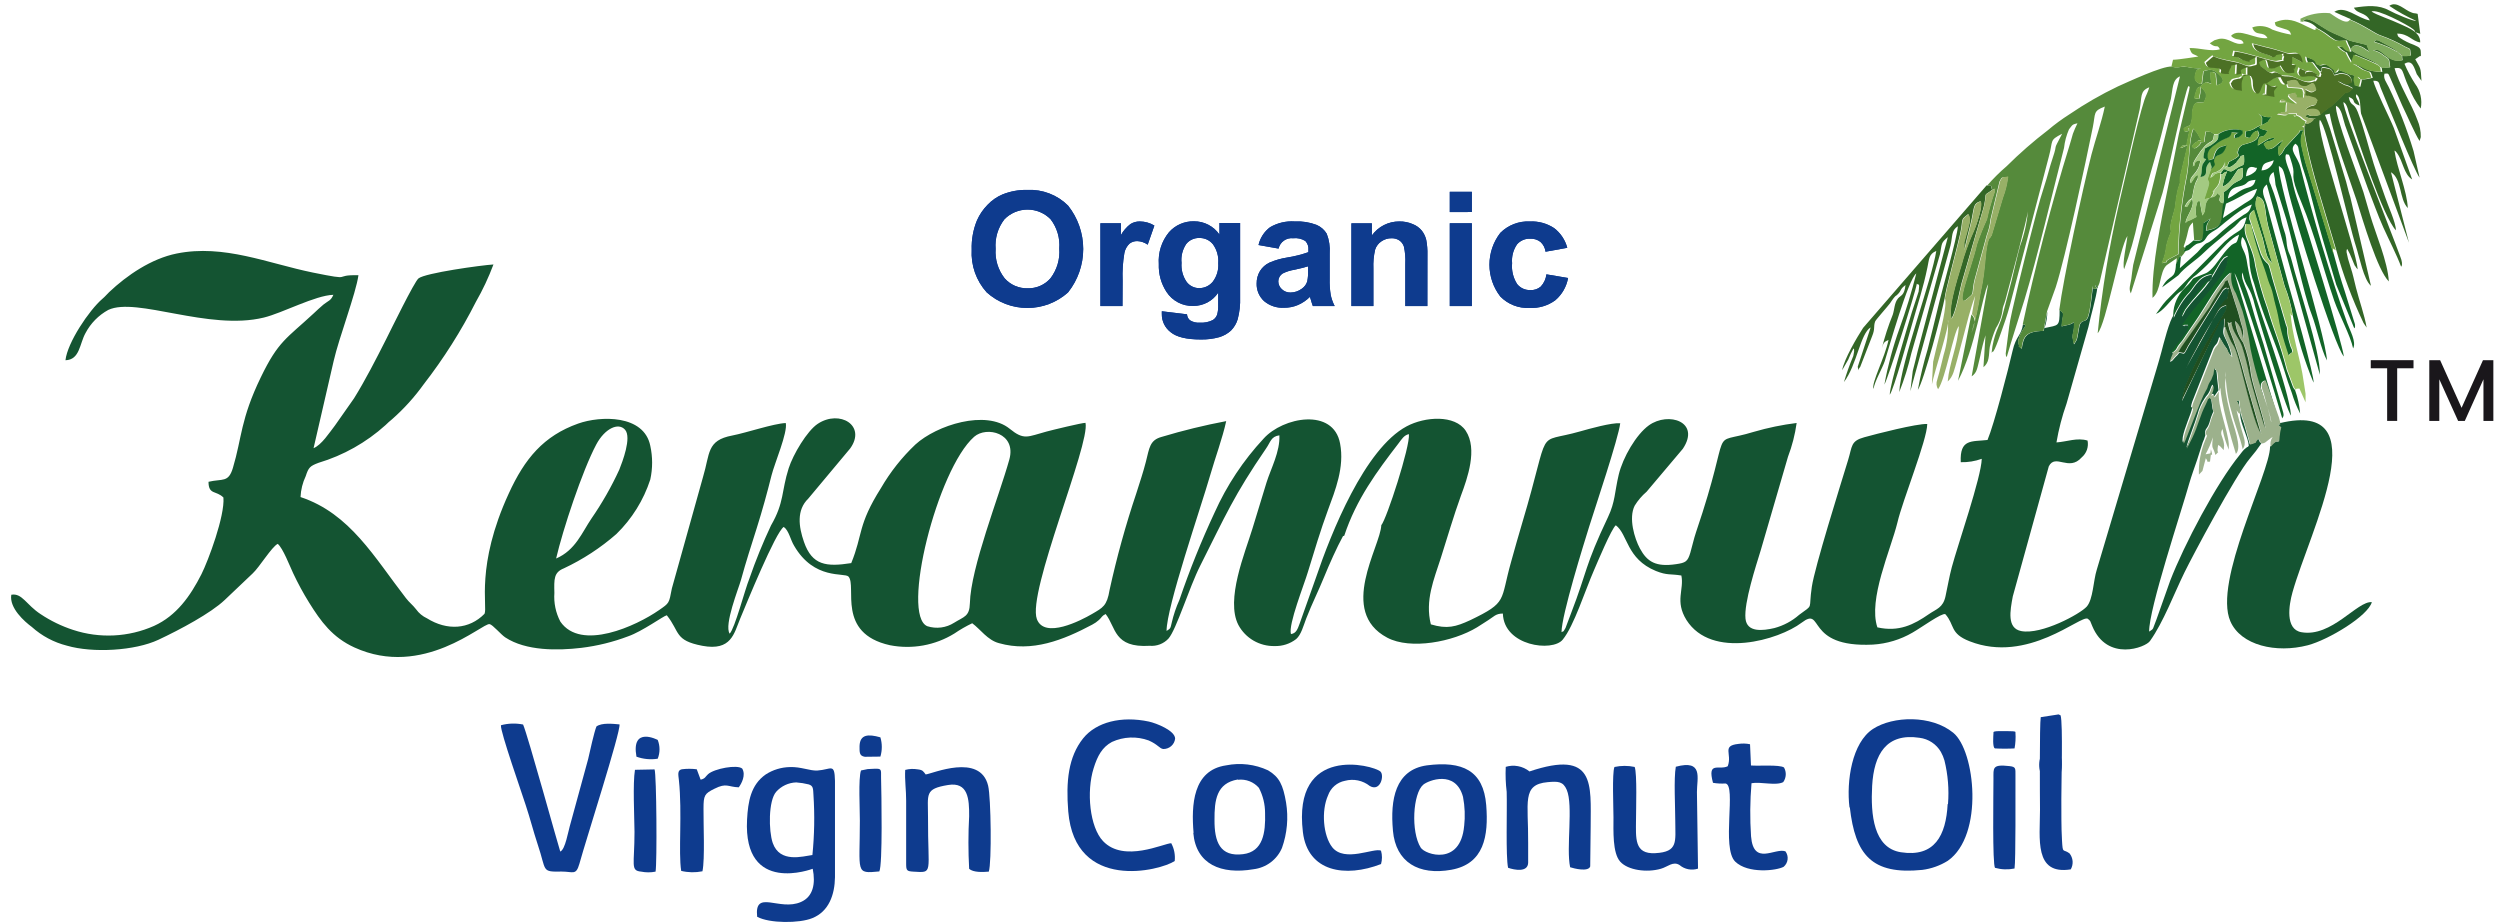 <svg width="141" height="52" viewBox="0 0 141 52" fill="none" xmlns="http://www.w3.org/2000/svg">
<path fill-rule="evenodd" clip-rule="evenodd" d="M75.815 30.216C76.498 28.15 77.66 26.589 78.878 25.005C79.055 24.773 79.187 24.541 79.463 24.485C79.538 25.17 78.207 29.273 77.905 29.621C77.859 30.83 75.442 34.488 78.244 35.967C79.553 36.659 81.944 36.206 83.302 35.383C83.532 35.244 83.698 35.124 83.936 34.978C84.245 34.787 84.355 34.604 84.762 34.604C84.815 36.438 87.56 36.79 88.138 36.075C88.771 35.308 89.409 33.279 89.903 32.156C90.099 31.706 90.887 29.816 91.132 29.625C91.819 30.141 91.721 31.519 93.395 32.204C94.04 32.462 94.191 32.354 94.829 32.459C94.995 33.264 94.451 33.893 95.115 34.967C96.541 37.213 100.332 36.09 101.61 35.121C102.889 34.151 101.757 36.543 105.627 36.356C106.417 36.308 107.185 36.076 107.867 35.678C108.373 35.39 109.516 34.555 109.716 34.638C110.263 35.255 109.953 35.727 111.089 36.169C114.37 37.457 117.346 34.671 117.749 34.896C117.927 35.042 117.87 34.997 118.002 35.308C118.847 37.344 121.02 36.517 121.261 36.15C122.015 35.094 122.607 33.503 123.207 32.279C123.66 31.354 126.066 26.828 126.907 25.84C127.138 25.572 127.352 25.291 127.548 24.997C127.25 24.799 127.53 24.997 127.431 24.859C127.409 24.835 127.391 24.807 127.379 24.777C127.375 24.759 127.365 24.744 127.352 24.732C127.043 25.027 127.413 24.878 126.888 25.061L126.553 23.878C126.387 23.463 126.29 23.024 126.266 22.579L126.1 22.609C126.123 22.609 126.247 22.609 126.345 23.358C126.345 23.889 126.798 24.649 126.832 25.136C126.715 25.297 126.832 25.136 126.696 25.248L126.56 25.361C126.492 25.424 126.409 25.548 126.338 25.634C124.999 27.266 123.181 30.733 122.4 32.747L121.623 34.941C121.385 35.525 121.502 35.439 121.212 35.622C121.186 34.372 123.037 28.824 123.475 27.262C123.603 26.821 123.762 26.39 123.912 25.952L124.233 24.956C124.289 24.836 124.335 24.71 124.369 24.582C124.339 24.11 124.459 24.279 124.603 23.863L124.705 23.526C124.863 23.073 124.855 23.328 124.791 23.07L124.746 22.759C124.712 22.493 124.746 22.71 124.701 22.519L124.622 22.362C124.373 22.583 124.595 22.328 124.384 22.736C124.041 23.41 123.939 23.975 123.63 24.608L123.309 25.248C123.433 24.732 123.784 23.919 123.946 23.35C124.024 23.047 124.152 22.759 124.324 22.497C124.474 22.253 124.493 22.306 124.599 22.1C124.667 21.969 124.678 21.86 124.772 21.695C124.799 21.733 124.852 21.718 124.799 21.969L124.689 22.25C124.87 22.19 124.803 22.175 124.886 22.351L125.123 22.01L125.048 21.359C125.002 20.61 124.95 20.984 124.916 20.79C124.916 20.733 124.878 20.73 124.852 20.707C124.819 20.816 124.798 20.927 124.787 21.04L124.671 21.336C124.373 21.8 124.546 21.673 124.354 21.98C124.082 22.407 123.275 24.683 123.12 24.949C122.992 24.691 123.381 23.799 123.52 23.395C123.526 23.375 123.534 23.355 123.543 23.335C123.788 22.639 123.445 23.279 123.637 22.673L124.821 19.659C124.991 19.326 125.033 19.517 125.161 18.992L125.338 19.303C125.399 19.409 125.467 19.51 125.542 19.607L125.598 19.681V19.715L125.644 19.82C125.669 19.873 125.702 19.922 125.742 19.966L125.851 20.075C125.799 19.775 125.704 19.485 125.568 19.213C125.414 18.873 125.338 18.839 125.425 18.435L125.448 17.918C125.142 18.03 125.319 17.982 125.21 18.079L123.094 22.564C123.085 22.584 123.075 22.602 123.064 22.62L123.218 21.928C123.655 20.822 124.191 19.757 124.818 18.745L125.534 17.555C125.595 17.349 125.572 17.499 125.58 17.229C125.142 17.353 125.15 17.503 124.787 18.072L124.195 19.052C124.146 19.139 124.097 19.206 124.041 19.311L123.909 19.591C123.833 19.745 123.743 19.902 123.652 20.067L123.317 20.722C123.308 20.74 123.298 20.758 123.286 20.774L125.116 17.484C125.708 16.525 125.602 17.177 125.674 16.627C125.772 15.878 125.742 16.499 125.576 16.252C125.353 16.372 125.346 16.458 125.131 16.791L123.505 19.412C123.447 19.499 123.396 19.591 123.35 19.685C123.151 20.059 123.192 19.932 122.973 19.91H122.902C122.755 20.108 122.845 19.977 122.672 20.164C122.498 20.352 122.615 20.284 122.392 20.423C122.472 20.183 122.521 20.101 122.607 19.887C122.457 19.947 122.607 19.966 122.498 19.887C122.698 19.644 122.845 19.416 123.06 19.139C123.275 18.861 123.49 18.618 123.437 18.352H123.305H123.26C123.053 18.352 123.418 18.487 123.102 18.352L123.177 18.247C124.007 17.083 124.648 16.537 125.202 15.717C125.361 15.549 125.484 15.352 125.564 15.137C125.645 14.921 125.681 14.692 125.67 14.463C125.417 14.571 125.497 14.534 125.293 14.77C125.283 14.785 125.271 14.8 125.259 14.815L125.168 14.964C124.312 16.525 124.037 16.462 123.283 17.484L123.086 17.858C123.015 17.529 123.618 17.008 123.841 16.701L124.218 16.174C124.618 15.694 124.716 16.005 124.769 15.496C124.478 15.52 124.208 15.654 124.014 15.87C123.773 16.117 123.72 16.267 123.513 16.51C123.325 16.707 123.157 16.921 123.011 17.151C122.855 17.398 122.719 17.657 122.604 17.925V17.768C122.362 18.023 122.008 19.453 121.91 19.824C121.729 20.512 121.51 21.19 121.314 21.868L118.259 32.129C118.059 32.755 118.055 33.799 117.693 34.211C117.331 34.623 115.136 35.817 113.993 35.592C113.182 35.431 113.37 34.447 113.521 33.638L115.551 26.304C115.928 25.555 116.682 26.615 117.406 25.799C117.542 25.684 117.644 25.535 117.703 25.368C117.761 25.201 117.773 25.021 117.738 24.848C117.154 24.668 116.565 24.915 115.984 24.953C116.111 24.208 116.302 23.475 116.554 22.762L117.787 18.438C117.923 17.783 118.225 16.795 118.289 16.237C117.912 15.863 118.64 16.282 118.119 16.293C117.957 16.293 118.142 15.518 117.919 17.192C117.761 18.382 117.576 17.941 117.353 18.225C117.233 18.375 117.229 18.951 117.112 19.206L117.025 19.348C117.025 19.348 116.991 19.397 116.976 19.423L116.893 19.015C116.895 18.922 116.909 18.831 116.935 18.742C116.978 18.55 116.993 18.354 116.98 18.158C116.822 18.33 116.535 18.337 116.278 18.409C116.335 17.66 116.501 17.731 116.162 17.484C116.162 18.446 116.113 18.326 115.313 18.502C115.417 18.2 115.469 17.882 115.468 17.562L115.268 18.663C114.208 18.682 114.136 19.037 114.027 19.674C113.684 19.352 113.985 19.76 113.861 19.427C113.736 19.094 114.098 18.581 114.238 18.386C114.204 18.203 114.238 18.386 114.098 18.285C114 18.951 113.699 18.936 113.51 19.782C113.272 20.823 112.469 23.93 112.096 24.814C111.202 24.919 110.523 24.732 110.587 26.068C110.99 26.079 111.392 26.014 111.771 25.877C111.749 26.907 110.413 30.744 110.081 31.991C109.927 32.571 109.855 33.05 109.727 33.627C109.587 34.282 109.218 34.342 108.795 34.634C107.939 35.229 107.098 35.656 105.884 35.383C105.352 33.806 106.638 31.01 107.015 29.468C107.305 28.217 108.69 24.814 108.697 23.912C108.094 23.889 105.831 24.47 105.148 24.66C104.364 24.874 104.473 25.173 104.232 25.948C103.79 27.393 102.346 31.998 102.187 33.095C101.984 34.458 102.319 34.046 101.474 34.675C101.071 35.029 100.591 35.285 100.071 35.424C99.411 35.577 98.529 35.678 98.446 34.896C98.351 33.99 99.042 31.901 99.302 31.047L100.841 25.765C101.076 25.149 101.24 24.508 101.331 23.856C100.516 23.957 99.71 24.124 98.921 24.354C96.232 25.177 97.82 23.65 95.658 30.01C95.515 30.441 95.462 30.733 95.334 31.175C95.183 31.676 95.07 31.74 94.531 31.819C93.399 31.987 92.901 31.695 92.49 30.931C92.185 30.362 91.841 29.22 92.196 28.52C92.377 28.225 92.603 27.96 92.867 27.734L94.912 25.312C95.93 23.788 94.101 23.197 92.996 23.99C92.286 24.5 91.528 25.795 91.294 26.779C91.061 27.764 91.102 28.299 90.691 29.164C89.371 31.942 89.529 32.2 88.609 34.585L88.296 35.416C88.111 35.723 88.262 35.529 88.07 35.656C88.07 34.697 89.341 30.628 89.631 29.696C89.978 28.591 91.276 24.732 91.381 23.871C90.891 23.833 89.654 24.178 89.118 24.331C86.497 25.08 87.538 23.856 85.856 29.483C85.641 30.201 85.429 30.961 85.23 31.673C84.592 33.919 85.056 33.949 82.921 34.978C82.106 35.353 81.62 35.491 80.7 35.214C80.36 33.859 80.877 32.676 81.262 31.47C81.646 30.265 81.978 29.116 82.393 27.966C82.77 26.956 83.347 25.323 82.668 24.297C82.061 23.38 80.371 23.489 79.331 24.047C76.969 25.312 75.08 30.037 74.216 32.59L73.307 35.151C73.183 35.491 73.103 35.723 72.809 35.761C72.647 35.233 73.564 32.949 73.767 32.253C74.103 31.152 74.495 29.853 74.899 28.76C75.302 27.667 75.838 26.357 75.581 25.016C75.204 22.98 72.36 23.519 71.266 24.739C70.121 25.97 69.188 27.379 68.502 28.91C67.752 30.515 67.09 32.16 66.518 33.837C66.331 34.252 66.185 34.684 66.084 35.128C66.009 35.484 65.997 35.446 65.794 35.585C65.794 34.233 67.706 28.7 68.264 26.772C68.536 25.825 68.954 24.694 69.158 23.751C67.933 23.983 66.72 24.279 65.526 24.638C64.84 24.822 64.828 25.259 64.628 26.042C64.477 26.634 64.278 27.221 64.089 27.82C63.488 29.61 62.985 31.431 62.58 33.275C62.433 34.173 62.203 34.271 61.588 34.63C60.974 34.989 58.907 36.06 58.48 34.918C57.918 33.421 61.498 25.05 61.222 23.848C61.011 23.848 59.378 24.245 59.027 24.339C57.96 24.623 57.767 24.852 56.945 24.181C55.602 23.092 52.834 23.972 51.627 25.072C50.866 25.793 50.213 26.619 49.688 27.524C48.357 29.632 48.678 30.123 48.01 31.759C46.607 31.98 45.803 31.89 45.343 30.561C45.045 29.703 44.917 28.771 45.585 28.123L47.95 25.293C48.881 23.998 47.358 23.088 46.124 23.901C45.524 24.294 44.729 25.63 44.48 26.416C44.065 27.715 44.242 28.329 43.484 29.636C43.025 30.612 42.618 31.612 42.266 32.631C42.002 33.279 41.451 35.431 41.153 35.738C40.825 35.248 41.662 33.181 41.794 32.698C42.069 31.695 42.367 30.774 42.681 29.782C42.994 28.79 43.265 27.809 43.514 26.813C43.688 26.117 44.431 24.402 44.318 23.859C43.623 23.889 42.111 24.406 41.3 24.563C39.84 24.837 40.052 25.585 39.648 26.91L37.894 33.185C37.728 34.046 37.758 34.001 37.166 34.413C35.895 35.297 32.765 36.749 31.603 35.057C31.343 34.56 31.227 34.002 31.267 33.443C31.248 32.661 31.23 32.283 31.803 32.054C32.876 31.55 33.873 30.898 34.764 30.119C35.642 29.263 36.298 28.208 36.676 27.045C36.814 26.419 36.814 25.77 36.676 25.143C36.321 23.376 33.862 23.444 32.61 23.889C30.66 24.582 29.593 25.866 28.695 27.831C26.809 31.923 27.518 34.233 27.326 34.619C26.462 35.499 25.225 35.585 24.082 34.873C23.836 34.759 23.624 34.584 23.467 34.364C23.271 34.11 23.09 33.99 22.89 33.728C21.125 31.455 19.748 28.962 16.95 28.034C16.968 27.624 17.068 27.222 17.244 26.851C17.402 26.364 17.482 26.285 17.968 26.102C19.369 25.682 20.657 24.956 21.74 23.979C21.86 23.86 21.985 23.748 22.117 23.642C22.783 23.055 23.38 22.394 23.897 21.673C25.024 20.22 26.009 18.665 26.839 17.027C27.227 16.351 27.558 15.645 27.831 14.916C27.152 14.957 23.984 15.395 23.603 15.702C23.366 15.893 22.06 18.573 21.781 19.127C21.223 20.232 20.601 21.448 19.967 22.467L18.892 23.998C18.579 24.402 18.138 25.091 17.685 25.278L18.817 20.366C19.119 19.041 20.076 16.548 20.216 15.522C18.677 15.492 20.076 15.867 17.644 15.372C15.117 14.856 12.631 13.762 9.968 14.298C8.531 14.586 7.155 15.53 6.155 16.477C6.034 16.589 5.936 16.72 5.778 16.851C5.023 17.499 3.798 19.329 3.692 20.318C4.507 20.292 4.484 19.386 4.824 18.783C5.113 18.233 5.559 17.78 6.106 17.48C7.698 16.731 11.764 18.671 14.879 17.911C15.939 17.652 17.772 16.66 18.802 16.627C18.655 16.971 18.53 16.948 18.243 17.177C18.051 17.334 17.866 17.517 17.693 17.675C16.15 19.105 15.701 19.232 14.713 21.272C13.559 23.654 13.649 24.679 13.136 26.39C12.88 27.24 12.556 26.985 11.76 27.173C11.76 27.921 12.194 27.652 12.601 28.06C12.688 29.097 11.745 31.624 11.36 32.388C10.738 33.616 9.953 34.727 8.69 35.3C7.248 35.94 5.617 36.02 4.118 35.525C3.473 35.314 2.86 35.017 2.297 34.641C1.482 34.114 1.248 33.432 0.637 33.544C0.512 34.293 1.391 35.064 1.795 35.36C2.358 35.867 3.038 36.23 3.775 36.416C5.238 36.843 7.611 36.704 8.935 36.083C10.164 35.506 11.888 34.585 12.676 33.837L14.253 32.339C14.63 31.991 15.324 30.841 15.664 30.673C15.958 30.916 16.339 31.916 16.535 32.331C16.801 32.897 17.099 33.447 17.429 33.979C18.1 35.057 18.745 35.948 19.99 36.517C23.86 38.284 27.201 35.132 27.612 35.199C27.786 35.229 28.25 35.787 28.495 35.948C29.664 36.719 31.456 36.697 32.787 36.539C33.691 36.429 34.577 36.211 35.428 35.888C36.227 35.611 37.434 34.727 37.608 34.701C38.362 35.645 38.026 36.12 39.61 36.423C41.251 36.734 41.402 35.716 41.741 34.903C42.081 34.091 43.744 29.999 44.204 29.718C44.495 29.924 44.581 30.445 44.789 30.782C45.92 32.732 47.633 32.279 47.855 32.519C48.342 33.065 47.158 35.716 50.19 36.39C51.442 36.636 52.742 36.4 53.826 35.731C54.146 35.512 54.483 35.318 54.833 35.151C55.297 35.491 55.697 36.105 56.342 36.274C58.209 36.805 59.97 36.098 61.603 35.229C61.74 35.158 61.867 35.07 61.98 34.967C62.165 34.799 62.128 34.746 62.358 34.63C62.95 35.379 62.803 36.551 64.843 36.423C65.039 36.44 65.235 36.412 65.418 36.342C65.601 36.272 65.766 36.162 65.899 36.019C66.348 35.514 67.072 33.125 67.695 31.901C69.124 29.063 69.599 27.933 71.402 25.301C71.666 24.926 71.678 24.619 72.157 24.552C72.202 25.469 71.678 26.424 71.429 27.221L70.637 29.816C70.225 31.163 69.109 33.829 69.845 35.248C70.041 35.614 70.336 35.92 70.697 36.13C71.058 36.34 71.471 36.447 71.889 36.438C72.329 36.451 72.76 36.311 73.107 36.041C73.386 35.798 73.514 35.293 73.673 34.877C74.005 34.024 74.363 33.327 74.688 32.522C74.967 31.837 75.4 30.868 75.744 30.239M31.365 31.5C31.742 29.872 32.84 26.555 33.628 25.072C34.1 24.181 34.873 23.799 35.254 24.238C35.635 24.675 35.099 26.057 34.93 26.484C34.488 27.448 33.961 28.373 33.357 29.247C32.829 30.022 32.459 31.032 31.365 31.5ZM56.926 25.918C56.334 28.037 54.75 32.006 54.701 34.027C54.682 34.776 54.369 34.776 53.811 35.124C53.59 35.265 53.34 35.356 53.079 35.39C52.818 35.423 52.553 35.399 52.302 35.319C50.794 34.701 52.864 26.465 54.942 24.634C55.644 24.017 57.341 24.425 56.926 25.918Z" fill="#145432"/>
<path fill-rule="evenodd" clip-rule="evenodd" d="M112.054 10.46C112.367 10.502 112.269 10.397 112.364 10.715C112.661 10.576 112.413 10.674 112.492 10.816C112.313 11.326 112.165 11.846 112.05 12.373C111.837 12.836 111.648 13.31 111.485 13.792C111.322 14.541 110.81 15.949 110.7 16.514C110.53 17.364 110.987 16.795 111.119 16.701C111.323 16.563 111.209 16.383 111.368 15.761L112.054 13.249C112.163 12.972 112.231 12.681 112.258 12.385L112.771 10.239C112.937 9.944 112.85 10.034 113.239 9.974C113.193 10.376 113.097 10.771 112.952 11.149L112.318 13.272C112.133 13.613 112.213 13.272 112.092 13.717C111.937 14.298 111.971 15.275 111.688 16.507C111.57 17.281 111.403 18.048 111.187 18.802C111.372 18.217 111.462 18 111.187 17.735L110.432 21.478C111.394 19.674 111.82 16.574 112.133 16.024L111.202 21.227C111.526 20.999 111.511 20.763 111.688 20.074C111.764 19.681 111.862 19.292 111.983 18.91L111.866 20.711C112.017 20.589 112.118 20.415 112.149 20.224C112.198 20.007 112.186 19.79 112.224 19.565C112.306 19.201 112.422 18.845 112.571 18.502C112.781 18.18 112.911 17.813 112.948 17.431C112.948 17.341 113.05 17.124 113.099 16.941C113.322 16.117 114.396 12.119 114.381 11.849C114.325 12.536 114.175 13.213 113.936 13.86C113.751 14.537 113.623 15.166 113.45 15.851C113.276 16.537 113.095 17.184 112.925 17.836C112.797 18.337 112.428 18.846 112.326 19.891C112.348 19.891 112.375 19.816 112.386 19.831C112.465 19.954 112.944 18.506 112.975 18.427C113.165 17.906 113.326 17.375 113.457 16.836L115.551 8.851C115.815 7.9 115.551 7.93 116.305 7.544C115.705 8.686 116.109 7.918 115.766 8.929C115.588 9.457 115.487 9.921 115.309 10.46C114.992 11.411 114.706 12.583 114.449 13.575C114.28 14.234 113.378 17.806 113.318 18.416L113.122 19.94C113.14 20.104 113.122 20.052 113.178 20.142C113.487 19.067 113.846 18.004 114.185 16.888C114.891 14.556 115.754 10.898 116.411 8.345C116.451 7.984 116.545 7.631 116.69 7.297C116.7 7.281 116.711 7.266 116.724 7.252C116.916 6.982 116.946 7.012 117.169 6.953C117.073 7.145 116.987 7.343 116.912 7.544C116.841 7.784 116.78 8.023 116.705 8.255C115.754 11.295 114.728 15.271 114.083 18.285C114.234 18.386 114.189 18.203 114.223 18.386C114.098 18.581 113.733 19.086 113.846 19.427C113.959 19.767 113.669 19.352 114.012 19.674C114.106 19.022 114.193 18.682 115.253 18.663L115.453 17.562L115.943 16.2C116.482 14.537 117.644 9.124 118.036 7.166C118.195 6.372 118.036 6.267 118.711 6.009C118.523 6.915 118.195 7.81 117.957 8.72C117.459 10.678 116.362 15.747 116.143 17.484C116.482 17.731 116.316 17.645 116.26 18.408C116.516 18.337 116.803 18.33 116.961 18.157C116.975 18.353 116.959 18.55 116.916 18.742C116.891 18.831 116.877 18.922 116.875 19.015L116.957 19.423C116.957 19.397 116.995 19.333 117.007 19.348L117.093 19.206C117.21 18.951 117.214 18.375 117.335 18.225C117.557 17.948 117.742 18.382 117.9 17.192C118.123 15.518 117.938 16.297 118.1 16.293C118.621 16.293 117.889 15.878 118.27 16.237L118.342 16.121C118.373 16.061 118.398 15.998 118.417 15.934L120.68 6.163C120.808 5.466 120.68 5.133 121.22 4.923C121.144 5.204 121.031 5.373 120.944 5.638C120.503 7.005 119.869 10.022 119.507 11.516C118.954 13.915 118.553 16.345 118.308 18.794C118.779 18.3 119.556 13.927 119.986 13.309C119.945 13.781 119.681 14.863 119.801 15.181C120.128 14.295 120.39 13.387 120.586 12.463C120.812 11.565 121.05 10.591 121.306 9.715C121.563 8.839 121.834 7.892 122.061 6.964C122.174 6.466 122.321 6.058 122.438 5.582C122.547 5.039 122.509 4.489 122.951 4.306L120.311 14.945C120.262 15.219 120.243 15.473 120.205 15.732C120.148 16.087 120.047 16.289 120.179 16.548L121.966 10.883C122.227 10 123.234 5.021 123.437 4.849C123.524 4.987 123.517 4.721 123.464 5.114L122.879 7.596C122.687 8.581 122.479 9.603 122.272 10.573C121.895 12.373 121.352 14.987 121.401 16.799C121.906 16.405 121.778 15.327 122.204 14.953L122.774 14.56L122.74 14.886L122.917 14.511L122.947 14.463C122.953 14.445 122.962 14.428 122.973 14.414L123.015 14.489C123.111 14.386 123.197 14.274 123.271 14.155C123.083 14.155 123.158 14.2 123.271 13.987C123.079 13.89 123.162 14.013 123.347 13.291C123.452 12.879 123.411 12.812 123.679 12.542L123.75 13.534C124.29 13.594 124.297 13.556 124.297 12.572L124.674 12.321C124.527 12.639 124.505 12.448 124.444 12.984C125.319 12.856 125.335 12.497 125.365 11.816L125.414 11.464C125.153 11.344 125.335 11.509 125.169 11.295C125.233 10.876 125.252 11.123 125.063 10.876C124.855 11.25 124.686 10.977 124.478 11.318C124.271 11.658 124.478 11.816 124.211 12.141L124.056 11.299C123.886 11.404 123.962 11.299 123.875 11.546C123.818 11.768 123.818 12.001 123.875 12.224L123.532 12.403C123.392 12.467 123.464 12.377 123.256 12.561C123.328 12.134 123.822 11.636 123.633 11.213C123.616 11.233 123.599 11.254 123.584 11.277L123.539 11.34C123.354 11.629 123.396 11.696 123.215 11.636C123.592 10.973 123.592 11.445 123.682 10.887C123.83 9.989 124.007 10.221 123.954 9.854C123.765 9.933 123.799 9.966 123.626 10.228C123.626 10.228 123.596 10.292 123.592 10.277C123.588 10.262 123.569 10.311 123.554 10.326C123.418 9.88 123.999 9.869 124.097 9.042H123.965C123.781 9.116 123.799 9.169 123.743 9.36C123.615 9.285 123.705 9.498 123.686 9.27C123.686 9.131 123.92 8.809 123.939 8.779C124.723 7.585 124.761 8.315 124.874 7.563C124.69 7.432 124.803 7.443 124.41 7.42L124.331 8.008C123.973 8.027 124.199 8.057 124.041 8.203C123.72 8.495 123.728 8.319 123.633 8.263C123.684 8.154 123.772 8.066 123.882 8.016C124.105 7.873 123.833 7.915 124.177 7.926L123.928 7.499L123.897 7.458L123.724 7.252C123.452 7.847 123.505 9.075 123.347 9.918C123.053 11.374 122.893 12.854 122.868 14.339L122.336 14.62C121.959 14.856 122.532 14.713 121.936 14.844C122.07 14.545 122.154 14.227 122.185 13.901C122.238 13.643 122.319 13.393 122.426 13.152C122.525 12.778 122.426 13.216 122.426 12.823C122.426 12.43 122.638 11.992 122.694 11.621C122.722 11.296 122.774 10.973 122.849 10.655C123.071 9.906 122.917 10.678 122.966 9.966L123.392 8.184L123.015 8.353C123.015 8.233 122.702 8.604 123.056 8.244L123.083 8.218L123.328 8.184L123.498 7.338C123.264 7.084 123.799 7.361 123.298 7.417C123.222 7.417 123.2 7.417 123.17 7.256C123.309 7.102 123.29 7.203 123.437 7.102C123.584 7.001 123.437 7.289 123.581 6.941C123.636 6.753 123.658 6.557 123.649 6.361C123.728 5.567 124.026 5.833 124.301 5.777C124.558 5.328 124.418 5.159 124.101 4.893C124.146 5.178 124.131 4.942 124.101 5.268C124.101 5.294 124.052 5.515 124.041 5.575C123.924 5.47 123.63 5.829 123.886 5.103C123.965 4.875 123.977 4.991 124.143 4.845L124.188 4.804C124.201 4.789 124.215 4.775 124.229 4.762C124.509 4.568 124.433 4.628 124.739 4.732C124.702 4.593 124.684 4.45 124.686 4.306C124.686 3.883 124.656 4.197 124.739 4.059C125.025 4.059 124.988 4.276 124.991 4.294L125.048 4.815C125.169 4.777 125.546 4.665 125.293 4.332L125.07 4.115C124.867 3.924 124.674 3.886 124.286 4.017L124.195 4.732C124.133 4.736 124.07 4.725 124.012 4.698C123.955 4.672 123.906 4.632 123.868 4.582C123.831 4.531 123.806 4.473 123.798 4.411C123.789 4.349 123.796 4.286 123.818 4.227C123.89 3.853 123.95 3.943 124.165 3.853C123.856 3.863 123.548 3.829 123.249 3.752C122.973 3.752 122.77 3.86 122.494 3.752C121.951 3.714 120.028 4.62 119.447 4.875C118.494 5.332 117.578 5.86 116.705 6.455C116.284 6.723 115.882 7.019 115.502 7.342C114.684 7.968 113.908 8.646 113.178 9.371C112.786 9.706 112.419 10.071 112.081 10.46" fill="#558A3B"/>
<path fill-rule="evenodd" clip-rule="evenodd" d="M128.574 23.87C128.473 23.953 128.718 23.975 128.427 23.934L128.623 24.099C128.579 24.267 128.548 24.439 128.533 24.612C128.484 25.241 128.533 24.559 128.031 25.196C128.031 26.667 124.806 32.796 125.795 35.046C126.387 36.401 128.371 36.858 130.159 36.393C131.324 36.086 133.553 34.746 133.772 33.96C132.946 33.885 131.509 35.963 129.796 35.656C128.872 35.491 129.095 34.125 129.295 33.41C130.279 29.898 134.198 22.5 128.574 23.867" fill="#145432"/>
<path fill-rule="evenodd" clip-rule="evenodd" d="M125.606 9.382C125.7 9.431 125.749 9.513 126.1 9.191C126.451 8.869 125.78 9.566 126.274 8.974C126.511 8.697 126.194 8.877 126.56 8.746C126.598 9.495 126.56 9.195 126.085 9.528C125.866 9.682 125.851 9.697 125.648 9.626L125.591 9.599C125.497 9.562 125.591 9.536 125.402 9.543L125.229 9.805C125.433 9.888 125.263 9.775 125.606 9.674C125.479 9.948 125.391 10.238 125.346 10.535C125.588 10.43 125.788 10.248 125.915 10.019C126.334 9.408 126.111 9.607 126.504 9.468C126.504 10.217 126.504 10.041 126.036 10.318C125.776 10.479 125.704 10.693 125.406 10.835C125.45 11.052 125.441 11.277 125.38 11.49L125.331 11.842C125.301 12.523 125.285 12.883 124.41 13.01C124.471 12.475 124.493 12.665 124.64 12.347L124.263 12.598C124.263 13.583 124.263 13.62 123.716 13.56C123.626 13.644 123.53 13.723 123.43 13.796C123.268 13.912 123.294 13.796 123.237 13.998C123.181 14.2 123.056 14.159 123.237 14.167C123.528 14.099 123.49 14.058 123.724 13.867C123.958 13.676 123.973 13.762 124.158 13.676C124.433 13.549 124.365 13.392 124.637 13.171C124.799 13.04 124.95 12.991 125.119 12.853C125.523 12.512 126.466 11.711 127.005 11.535C126.888 11.868 126.836 11.965 126.545 12.115C125.991 12.485 125.469 12.899 124.984 13.354C124.229 13.998 124.697 13.381 123.928 14.234L122.943 15.125L123 14.5L122.958 14.425C122.947 14.44 122.938 14.456 122.932 14.474L122.902 14.522L122.724 14.897C122.679 15.855 122.377 15.383 121.94 16.207L122.86 15.526C123.237 15.05 123.86 14.687 124.316 14.234C124.693 13.86 125.142 13.527 125.482 13.227C125.689 13.04 125.859 12.931 126.055 12.755C126.311 12.52 126.319 12.381 126.707 12.254C126.481 13.186 126.33 12.834 125.466 13.628L122.166 16.96C121.929 17.222 121.789 17.465 121.597 17.708C121.974 17.566 122.408 16.96 122.728 16.645C123.049 16.331 123.03 16.495 123.301 16.095C123.453 15.849 123.656 15.64 123.897 15.481C124.302 15.134 124.68 14.759 125.029 14.358C125.346 14.009 125.832 13.418 126.285 13.235C126.145 13.789 126.115 13.661 125.964 13.755L125.912 13.785C125.894 13.793 125.877 13.803 125.863 13.815C125.676 13.983 125.508 14.17 125.361 14.373C125.119 14.668 124.772 15.26 124.392 15.417C123.26 15.885 124.014 15.488 123.211 16.259C122.813 16.65 122.583 17.179 122.57 17.735V17.892C122.685 17.623 122.822 17.364 122.977 17.117C123.123 16.888 123.291 16.673 123.479 16.477C123.686 16.233 123.739 16.084 123.98 15.836C124.174 15.62 124.444 15.486 124.735 15.462C124.682 15.971 124.584 15.661 124.184 16.14L123.807 16.668C123.596 16.975 122.992 17.495 123.053 17.824L123.249 17.45C123.973 16.424 124.263 16.492 125.135 14.931L125.225 14.781C125.237 14.766 125.249 14.751 125.259 14.736C125.455 14.5 125.376 14.537 125.636 14.429C125.647 14.658 125.611 14.887 125.53 15.103C125.45 15.318 125.327 15.516 125.169 15.683C124.614 16.503 123.973 17.049 123.143 18.214L123.068 18.319C123.384 18.438 123.019 18.319 123.226 18.319H123.271H123.403C123.452 18.584 123.237 18.846 123.026 19.105C122.815 19.363 122.649 19.595 122.464 19.854C122.558 19.932 122.423 19.913 122.574 19.854C122.83 19.648 122.675 19.692 122.981 19.326C123.06 19.241 123.129 19.148 123.188 19.049C123.216 18.997 123.247 18.949 123.283 18.903L123.781 18.173C124.282 17.48 125.218 15.735 125.795 15.38C125.735 15.785 125.823 16.198 126.044 16.544C126.206 16.918 126.3 17.184 126.421 17.559C126.624 18.255 126.774 18.966 126.87 19.685C127.023 20.422 127.215 21.15 127.443 21.868C127.511 22.066 128.099 23.672 128.031 23.818C128.031 23.706 127.96 23.485 127.922 23.324L127.598 22.152C127.36 21.557 127.654 21.512 127.722 21.456L128.476 23.564L126.025 15.406C126.428 15.979 128.608 23.167 128.718 23.597C128.801 23.459 128.835 23.433 128.718 23.073C128.665 22.89 128.62 22.729 128.574 22.553L127.662 19.408C127.454 18.727 127.224 18.087 127.039 17.394C126.945 17.049 126.847 16.742 126.719 16.394C126.59 16.046 126.368 15.616 126.477 15.365C126.651 16.263 126.911 16.084 127.19 17.282C127.22 17.413 128.929 23.133 129.216 23.44C129.084 21.898 127.435 17.577 126.979 15.953C126.863 15.523 126.773 15.086 126.707 14.646C126.602 14.021 126.262 13.938 126.458 13.366C126.704 13.523 126.836 14.29 126.862 14.631C126.876 15.101 126.969 15.565 127.137 16.005C127.643 17.877 128.295 19.153 128.842 20.921C128.97 21.343 129.095 21.729 129.257 22.156C129.377 22.559 129.535 22.95 129.729 23.324C129.691 22.873 129.595 22.429 129.442 22.002C129.396 21.95 129.357 21.892 129.325 21.83L128.97 20.868C128.563 19.281 128.276 18.757 127.88 17.413C127.595 16.623 127.365 15.815 127.19 14.994C127.047 13.845 126.436 13.313 126.639 12.636C127.039 12.759 126.854 12.49 127.017 13.077C127.394 14.575 127.56 14.687 127.884 15.818C127.933 15.982 127.975 16.046 128.046 16.233C128.163 16.548 128.193 16.851 128.299 17.222C128.601 18.307 128.378 18.045 129.035 20.033C129.242 20.108 128.884 20.119 129.287 19.861C129.219 19.513 129.287 19.82 129.185 19.55C128.865 18.547 129.091 18.689 128.921 18.311L128.167 15.743C127.88 14.646 127.982 15.02 127.726 14.706L127.688 14.661L127.62 14.564L127.507 14.339L126.858 12.355C126.858 12.04 126.896 12.029 127.096 11.849L127.62 13.437C127.884 14.537 127.824 14.466 128.159 14.859L127.232 11.655C127.204 11.46 127.229 11.261 127.303 11.078C127.862 11.224 127.68 11.756 127.929 12.755L128.854 16.125C129.071 16.662 129.225 17.222 129.314 17.794C129.583 19.09 129.974 20.357 130.483 21.579C130.57 21.351 129.242 16.619 129.057 15.99L127.888 11.688C127.748 11.112 127.413 10.752 127.846 10.404L130.841 21.134C130.879 19.827 129.581 16.039 129.25 14.687C129.17 14.354 129.091 14.313 129.019 14.028C128.948 13.744 128.974 13.515 128.891 13.212C128.827 12.984 128.748 12.804 128.684 12.516C128.542 11.79 128.333 11.08 128.058 10.393C128.022 10.337 127.998 10.274 127.987 10.209C127.977 10.143 127.98 10.076 127.996 10.012C128.012 9.947 128.041 9.887 128.082 9.834C128.122 9.781 128.173 9.737 128.231 9.704C128.286 9.943 128.322 10.186 128.341 10.431L128.952 12.381C129.359 13.785 129.913 16.544 130.381 17.746C130.668 18.494 130.913 19.737 131.241 20.329C131.173 18.831 128.446 10.389 128.529 9.36C128.74 9.498 128.759 9.536 128.854 9.876C128.918 10.116 128.97 10.359 129.027 10.625C129.404 12.329 131.667 19.539 132.195 20.108C132.097 19.303 130.049 12.643 129.672 11.55C129.5 11.09 129.366 10.617 129.272 10.135C129.185 9.656 128.786 9.012 128.933 8.701C129.114 8.75 129.072 8.566 129.276 9.262C129.514 10.071 129.05 9.637 129.812 11.449C130.532 13.163 131.041 15.193 131.652 16.967C131.931 17.768 132.561 18.918 132.716 19.651C132.912 19.277 132.531 18.629 132.38 18.206C131.452 15.616 130.415 12.126 129.74 9.427C129.593 8.824 129.053 8.465 129.457 8.106C129.668 8.24 129.619 8.371 129.691 8.697C129.736 8.922 129.793 9.176 129.849 9.371C129.985 9.817 130.125 10.195 130.253 10.704C130.883 13.197 131.083 13.732 131.761 16.05L132.78 18.517C132.818 18.446 132.836 18.517 132.818 18.285L132.252 16.454C132.026 15.78 131.811 15.035 131.622 14.328L130.03 9.143C129.944 8.821 129.883 8.559 129.808 8.203C129.741 7.909 129.785 7.601 129.932 7.338C129.476 7.402 129.887 7.286 129.653 7.503C129.653 7.503 129.581 7.593 129.491 7.679L128.952 8.267L128.914 8.304C128.901 8.315 128.889 8.327 128.88 8.341C128.831 8.409 128.74 8.675 128.544 8.783C128.511 8.679 128.498 8.57 128.506 8.461C128.556 7.881 128.442 8.544 128.559 8.27L128.627 8.162L128.665 8.102L128.782 7.888L128.593 8.042L128.552 8.064L128.318 8.267C128.212 8.356 128.08 8.41 127.941 8.42L127.88 8.401C127.861 8.388 127.842 8.373 127.824 8.356L127.684 8.121C127.982 7.832 127.994 8.072 128.318 7.784C128.15 7.762 127.98 7.805 127.843 7.903L127.345 8.207C127.443 7.286 127.556 8.072 127.911 7.361C127.89 7.359 127.87 7.359 127.85 7.361L127.658 7.308C127.477 7.245 127.582 7.308 127.443 7.2C127.624 6.874 127.398 7.177 127.65 7.012C127.725 6.988 127.794 6.953 127.858 6.908C128.28 6.597 127.669 7.14 128.001 6.75C128.084 6.653 128.001 6.672 128.152 6.586C128.021 6.616 127.884 6.615 127.753 6.583C127.622 6.551 127.5 6.489 127.398 6.402C127.654 6.709 127.575 6.5 127.582 7.031L127.307 7.166C126.617 7.626 126.655 7.14 126.655 7.705C127.062 7.911 126.854 7.626 127.217 7.406L127.349 7.368C127.473 7.742 127.42 7.533 127.371 7.701C127.273 8.031 126.617 8.113 126.474 8.181C126.403 8.216 126.344 8.269 126.301 8.335C126.259 8.401 126.235 8.477 126.232 8.555C126.085 8.555 126.259 8.555 126.262 8.802L126.119 8.918L126.07 8.948C125.459 9.289 125.881 8.982 125.595 9.393M127.548 9.622C127.628 9.124 127.794 9.218 128.239 9.038C128.209 9.196 128.125 9.339 128.001 9.443C127.878 9.548 127.722 9.607 127.56 9.611L127.548 9.622ZM126.673 9.951C126.726 9.472 126.843 9.33 127.217 9.461C127.217 9.498 127.383 9.356 127.217 9.648C127.069 9.792 126.886 9.893 126.685 9.94L126.673 9.951ZM125.651 11.187C125.734 10.752 125.866 10.599 126.27 10.517C126.926 10.378 126.541 10.198 127.213 10.142C127.096 10.64 126.809 10.517 126.458 10.704C126.221 10.816 125.979 11.037 125.663 11.191L125.651 11.187ZM125.546 11.486C125.878 11.333 126.055 11.254 126.402 11.059C126.684 10.889 126.986 10.751 127.3 10.648C127.096 11.303 126.922 11.235 126.421 11.591L125.368 12.299L125.546 11.486Z" fill="#126427"/>
<path fill-rule="evenodd" clip-rule="evenodd" d="M132.546 1.101C133.3 1.393 133.994 1.921 134.281 2C134.753 2.166 135.209 2.375 135.643 2.625C136.02 2.819 135.907 2.651 135.975 3.126C135.296 3.257 135.484 3.018 134.937 2.688L134.145 2.269C133.908 2.269 134.077 2.209 133.908 2.355C134.216 2.446 134.518 2.56 134.809 2.696C135.707 3.194 135.416 2.943 135.507 3.392C134.621 3.602 134.375 2.602 133.862 2.831C134.081 2.876 134.283 2.977 134.451 3.123C134.775 3.325 134.753 3.306 134.809 3.793C134.277 3.83 134.406 3.864 134.089 3.602C133.772 3.34 133.067 3.156 132.58 2.801C132.633 2.73 132.693 2.426 133.168 2.621C133.349 2.696 133.417 2.786 133.636 2.898L133.489 2.524C131.935 2.149 132.87 2.389 131.633 1.872C131.151 1.67 130.728 1.314 130.4 1.161C129.955 0.951 129.936 1.195 129.936 1.195C130.23 1.224 130.501 1.367 130.69 1.592C130.959 1.728 131.212 1.892 131.445 2.082C131.822 2.352 131.822 2.325 132.365 2.28C132.505 2.681 132.576 2.655 132.618 2.928C132.078 2.797 132.418 2.614 131.901 2.629C131.916 2.651 131.935 2.67 131.958 2.685L132.071 2.79C132.637 3.213 132.093 2.557 132.674 3.538C132.674 3.512 132.693 3.478 132.701 3.456L132.723 3.377L132.829 3.089L133.236 3.254C133.383 3.317 133.493 3.355 133.613 3.411C134.515 3.785 134.27 3.744 134.368 4.051C133.368 4.051 133.417 3.744 132.769 3.602C132.953 3.69 133.128 3.796 133.293 3.916C133.753 4.137 133.67 3.916 133.825 4.388C132.927 4.62 133.206 4.354 132.965 4.306C133.259 4.437 133.255 4.358 133.123 4.897C132.746 4.762 132.931 4.942 132.821 4.568C132.816 4.464 132.829 4.36 132.859 4.261C132.482 4.231 132.346 4.051 131.961 3.969C132.003 3.707 131.961 3.935 131.875 4.017C131.875 4.017 131.818 4.096 131.807 4.074C131.795 4.051 131.758 4.119 131.731 4.137C131.667 3.842 131.769 4.04 131.547 3.849L131.501 3.812C131.007 3.437 131.03 3.838 130.721 3.632C130.638 3.576 130.758 3.52 130.464 3.347C130.434 3.347 130.147 3.224 130.087 3.198C130.136 3.516 130.087 3.287 130.181 3.546C130.198 3.527 130.221 3.514 130.245 3.508C130.573 3.463 130.445 3.583 130.868 4.025C131.068 3.984 130.694 3.651 131.328 3.842C131.547 3.901 131.573 4.07 131.645 4.216C131.905 4.178 131.92 4.07 132.263 4.156C132.374 4.176 132.473 4.235 132.543 4.323C132.612 4.41 132.647 4.52 132.64 4.631L132.35 4.718C132.109 4.718 132.229 4.56 131.845 4.549L132.222 4.755C132.256 4.755 132.425 4.815 132.474 4.837L132.701 4.968L132.52 5.137C132.169 5.365 132.49 4.983 132.086 5.395L132.048 5.44L132.003 5.481L131.494 5.968C131.494 5.968 131.415 6.009 131.396 6.024L131.343 6.05L130.871 6.425C130.871 6.425 130.845 6.455 130.837 6.473C130.67 6.528 130.493 6.547 130.317 6.53C130.098 6.496 130.223 6.369 129.985 6.556C130.056 6.603 130.133 6.638 130.215 6.661L130.615 6.713C130.362 6.616 130.581 6.713 130.291 6.904C130 7.095 130.06 6.754 129.966 7.147C129.928 7.784 130.585 10.142 130.777 10.775L131.758 14.077C132.15 15.499 132.668 16.885 133.304 18.218L133.478 18.476C133.361 17.768 133.067 16.978 132.878 16.23C132.776 15.829 132.708 15.481 132.584 15.106C132.531 14.945 132.478 14.77 132.429 14.597L132.346 14.223C132.346 14.051 132.346 14.111 132.388 14.043C132.491 14.226 132.58 14.416 132.655 14.612C132.689 14.709 132.728 14.804 132.772 14.897C132.938 15.215 132.701 14.8 132.84 15.013C132.873 15.08 132.919 15.14 132.976 15.189C132.874 14.036 130.562 7.364 130.837 6.762C131.215 7.005 132.482 12.692 132.87 13.875C133.085 14.537 133.308 15.765 133.723 16.121L132.557 11.116C132.425 10.719 132.365 10.344 132.233 9.959L131.505 7.555C131.422 7.215 131.128 6.503 131.128 6.477L131.396 6.41C131.648 7.817 132.437 9.869 132.904 11.277C133.282 12.478 134.085 15.226 134.73 15.874C134.666 14.751 133.998 13.227 133.674 12.13L133.297 10.835C133.063 10.105 131.641 6.428 131.754 5.968C132.082 6.121 132.131 6.683 132.263 7.065L133.53 10.576C133.825 11.325 134.1 12.119 134.417 12.823C134.734 13.527 135.171 14.361 135.424 15.046C135.469 14.949 135.48 15.002 135.469 14.807C135.455 14.699 135.425 14.593 135.382 14.492C134.843 12.995 132.075 6.095 132.173 5.758C132.403 5.871 132.433 6.301 132.55 6.597C133.059 8.076 134.398 12.213 135.13 12.991C135.13 12.55 134.681 11.602 134.522 11.119C134.304 10.49 134.077 9.876 133.87 9.218C133.564 8.237 133.342 7.263 132.976 6.312C132.757 5.743 132.565 6.024 132.471 5.47C132.961 5.657 132.531 5.758 133.082 5.957C133.002 5.582 132.829 5.541 132.886 5.32C133.168 5.459 133.104 6.121 133.165 6.41L135.865 13.688L134.851 9.712C135.48 10.105 135.299 11.209 135.801 11.737C135.756 10.767 135.183 9.453 135.047 8.491C135.149 8.574 135.092 8.491 135.183 8.622C135.541 9.09 135.56 9.824 136.046 10.12L135.013 7.222C134.79 6.657 133.934 4.976 133.855 4.553C134.232 4.553 134.145 4.669 134.3 5.028C134.73 6.039 136.159 9.629 136.465 10.019L136.125 8.521C135.752 7.282 135.283 6.072 134.722 4.905C134.587 4.624 134.406 4.426 134.485 4.156C134.737 4.126 134.692 4.156 134.805 4.384L135.477 5.934C135.707 6.398 136.231 7.608 136.465 7.952L136.533 7.731C136.539 7.399 136.473 7.07 136.34 6.765C136.02 5.871 135.273 4.699 135.054 3.845C135.597 3.774 135.431 4.002 135.861 4.935C136.023 5.361 136.248 5.761 136.529 6.121C136.577 5.879 136.574 5.629 136.518 5.388C136.463 5.146 136.358 4.919 136.208 4.721C135.978 4.364 135.779 3.989 135.612 3.598C136.065 3.317 136.167 3.849 136.307 4.186L136.571 4.56C136.529 3.74 136.514 3.89 136.22 3.34L136.423 3.201C136.514 3.104 136.559 3.295 136.533 2.928C136.533 2.662 136.344 2.632 136.129 2.524C135.863 2.43 135.61 2.304 135.375 2.149C135.228 2.03 135.269 2.108 135.201 1.895C135.843 1.895 136.039 2.329 136.499 2.393C136.521 1.79 135.801 1.565 135.337 1.341C134.873 1.116 134.032 0.847 133.757 0.652C134.047 0.472 135.794 1.401 136.084 1.633C136.374 1.865 135.99 1.749 136.503 1.906L136.356 0.783L136.284 0.764C136.182 0.738 136.141 0.764 136.012 0.704C135.635 0.584 135.175 0.027 134.756 0.33C135.234 0.654 135.738 0.935 136.265 1.172C136.163 1.232 135.028 0.749 134.756 0.592C134.164 0.259 133.508 0.322 132.761 0.435C132.953 0.809 133.425 0.674 133.659 1.153C132.957 1.034 132.263 0.274 131.656 0.667L132.105 0.873C132.282 0.936 132.429 1.026 132.584 1.075" fill="#336626"/>
<path fill-rule="evenodd" clip-rule="evenodd" d="M104.33 45.539C104.635 48.201 105.555 49.351 108.414 49.062C108.926 48.997 109.418 48.822 109.855 48.549C111.907 47.112 111.402 42.339 110.164 41.328C108.927 40.317 106.77 40.377 105.638 41.111C104.447 41.889 104.13 44.053 104.311 45.539M109.848 45.349C109.753 47.119 109.116 48.366 107.207 48.066C105.669 47.823 105.499 45.944 105.589 44.323C105.691 42.541 106.385 41.328 108.264 41.612C108.513 41.643 108.751 41.731 108.96 41.87C109.169 42.008 109.342 42.193 109.467 42.41C109.552 42.561 109.619 42.722 109.667 42.889C109.865 43.693 109.933 44.523 109.867 45.349H109.848Z" fill="#0E3B8E"/>
<path fill-rule="evenodd" clip-rule="evenodd" d="M122.468 3.752C122.762 3.871 122.966 3.752 123.222 3.752C123.521 3.829 123.83 3.863 124.139 3.853C123.924 3.943 123.863 3.853 123.792 4.227C123.77 4.286 123.763 4.349 123.771 4.411C123.78 4.473 123.804 4.531 123.842 4.582C123.879 4.632 123.929 4.672 123.986 4.698C124.043 4.725 124.106 4.736 124.169 4.732L124.259 4.017C124.637 3.886 124.84 3.924 125.044 4.115L125.267 4.332C125.519 4.665 125.142 4.777 125.021 4.815L124.965 4.294C124.965 4.276 124.999 4.055 124.712 4.059C124.629 4.197 124.656 3.883 124.659 4.306C124.657 4.45 124.675 4.593 124.712 4.732C124.407 4.628 124.482 4.568 124.203 4.762C124.188 4.775 124.174 4.789 124.161 4.804L124.116 4.845C123.95 4.991 123.939 4.875 123.86 5.103C123.603 5.829 123.897 5.477 124.014 5.575C124.014 5.515 124.071 5.294 124.075 5.268C124.12 4.95 124.135 5.185 124.075 4.893C124.391 5.159 124.531 5.328 124.275 5.777C123.992 5.833 123.701 5.567 123.622 6.361C123.632 6.557 123.609 6.753 123.554 6.941C123.407 7.289 123.528 7.02 123.411 7.102C123.294 7.185 123.283 7.102 123.143 7.256C123.173 7.417 123.196 7.428 123.271 7.417C123.773 7.361 123.237 7.084 123.471 7.338L123.301 8.184L123.056 8.218L123.03 8.244C122.675 8.618 122.973 8.244 122.988 8.353L123.366 8.184L122.939 9.966C122.89 10.678 123.045 9.918 122.822 10.655C122.747 10.973 122.695 11.296 122.668 11.621C122.611 11.995 122.423 12.418 122.4 12.823C122.377 13.227 122.479 12.796 122.4 13.152C122.293 13.393 122.212 13.643 122.159 13.901C122.127 14.227 122.043 14.545 121.91 14.844C122.506 14.713 121.936 14.844 122.309 14.62L122.841 14.339C122.866 12.854 123.026 11.374 123.32 9.918C123.49 9.075 123.437 7.847 123.697 7.252L123.871 7.458L123.901 7.499L124.15 7.926C123.807 7.926 124.078 7.873 123.856 8.016C123.746 8.066 123.658 8.154 123.607 8.263C123.701 8.319 123.694 8.495 124.014 8.203C124.173 8.057 123.946 8.027 124.305 8.008L124.384 7.42C124.761 7.443 124.663 7.42 124.848 7.563H125.093C125.29 7.436 125.512 7.352 125.744 7.317C125.976 7.281 126.213 7.295 126.44 7.357C126.44 7.555 126.504 7.469 126.372 7.626C126.325 7.68 126.267 7.722 126.202 7.749C126.136 7.776 126.065 7.788 125.994 7.784C126.059 7.409 125.915 7.727 126.085 7.563L126.138 7.525C126.138 7.525 126.183 7.525 126.198 7.503C126.219 7.502 126.241 7.502 126.262 7.503L125.832 7.454C125.734 7.885 125.538 7.626 124.844 8.203L124.757 8.27L124.712 8.308C124.699 8.322 124.685 8.336 124.671 8.349C124.584 8.424 124.522 8.523 124.493 8.633C124.463 8.743 124.467 8.859 124.505 8.967L124.535 9.045C124.995 8.925 124.738 8.978 124.95 8.551C125.059 8.33 125.229 8.27 125.542 8.203C125.327 8.952 124.969 8.607 124.855 8.978C124.765 9.274 125.078 9.158 124.678 9.543L124.482 10.108C124.588 10.341 124.58 10.277 124.527 10.535L124.301 11.239C124.678 11.187 124.678 11.164 124.78 10.985C125.006 10.539 124.584 11.074 124.904 10.681C125.112 10.423 125.199 10.386 125.233 9.719C124.686 9.846 125.07 9.798 124.659 10.03C124.821 9.588 124.791 9.861 125.176 9.596C125.273 9.536 125.352 9.45 125.403 9.348C125.453 9.246 125.474 9.132 125.463 9.019C125.463 9.745 125.489 9.289 125.572 9.393C125.859 8.982 125.436 9.289 126.047 8.948L126.096 8.918L126.24 8.802C126.24 8.574 126.062 8.566 126.209 8.555C126.212 8.477 126.236 8.401 126.279 8.335C126.321 8.269 126.381 8.216 126.451 8.18C126.579 8.113 127.25 8.031 127.349 7.701C127.398 7.533 127.45 7.735 127.326 7.368L127.194 7.406C126.817 7.626 127.039 7.911 126.632 7.705C126.632 7.14 126.594 7.626 127.284 7.166L127.56 7.031C127.56 6.5 127.631 6.709 127.375 6.402C127.477 6.489 127.599 6.551 127.73 6.583C127.861 6.615 127.998 6.616 128.129 6.586C127.967 6.672 128.061 6.653 127.978 6.75C127.646 7.125 128.258 6.597 127.835 6.908C127.772 6.953 127.702 6.988 127.628 7.012C127.375 7.177 127.601 6.874 127.42 7.2C127.56 7.323 127.454 7.245 127.635 7.308L127.828 7.361C127.848 7.359 127.868 7.359 127.888 7.361C127.533 8.072 127.42 7.286 127.322 8.207L127.82 7.903C127.957 7.805 128.127 7.762 128.295 7.784C127.971 8.072 127.96 7.832 127.662 8.121L127.801 8.356C127.819 8.373 127.838 8.388 127.858 8.401L127.918 8.42C128.057 8.41 128.189 8.356 128.295 8.267L128.529 8.064L128.571 8.042L128.759 7.888L128.642 8.102L128.605 8.162L128.537 8.27C128.42 8.544 128.537 7.896 128.484 8.461C128.475 8.57 128.488 8.679 128.522 8.783C128.718 8.675 128.808 8.409 128.857 8.341C128.866 8.327 128.878 8.315 128.891 8.304L128.929 8.267L129.468 7.679C129.559 7.593 129.615 7.514 129.63 7.503C129.864 7.286 129.453 7.402 129.91 7.338C129.762 7.601 129.718 7.909 129.785 8.203C129.86 8.577 129.921 8.821 130.008 9.143L131.599 14.328L131.569 14.006C131.569 14.006 131.72 14.103 131.739 14.122L130.758 10.82C130.566 10.198 129.91 7.825 129.947 7.192C129.842 7.136 129.883 7.147 129.808 7.166C130.106 6.956 129.898 7.192 130.042 6.855L129.83 6.724C129.773 6.653 129.698 6.596 129.613 6.56C129.528 6.524 129.436 6.51 129.344 6.518C129.506 6.683 129.498 6.432 129.498 6.432H129.072C128.872 6.481 129.072 6.522 128.797 6.511L128.495 6.466C128.467 6.465 128.438 6.458 128.412 6.447L128.578 6.391C128.906 6.241 128.902 6.537 128.91 6.065C128.91 5.653 129.125 5.777 128.567 5.773C128.665 5.358 128.944 6.009 129.498 5.859C129.265 5.65 129.159 5.631 129.034 5.436C129.182 5.223 128.838 5.406 129.216 5.302C129.593 5.197 129.366 5.302 129.431 5.343C129.657 5.492 129.193 5.541 129.808 5.537C129.834 5.542 129.861 5.542 129.887 5.537C129.889 5.507 129.889 5.477 129.887 5.448C129.89 5.419 129.89 5.39 129.887 5.361C129.845 4.878 130.057 5.736 129.887 5.204C129.811 4.983 129.981 5.006 129.016 4.95C128.967 4.854 128.94 4.749 128.936 4.643C128.88 4.796 128.774 4.834 128.62 4.643L128.473 4.366C128.009 4.407 128.073 4.482 127.775 4.658C127.75 4.67 127.728 4.685 127.707 4.703C127.79 4.791 127.9 4.851 128.02 4.873C128.14 4.895 128.264 4.879 128.374 4.826C128.099 5.163 128.171 5.002 128.193 5.421L127.59 5.317C127.794 5.174 127.707 5.492 127.745 5.066C127.805 4.369 127.699 4.785 127.597 4.654C127.416 4.834 127.413 5.354 127.164 5.208C127.088 5.13 127.034 5.035 127.005 4.931C126.949 4.718 126.979 4.497 126.926 4.369C126.873 4.242 126.87 4.261 126.722 4.208H126.658C126.587 4.198 126.517 4.179 126.451 4.152C126.409 4.628 126.308 4.298 126.357 5.081C126.119 4.987 125.855 5.152 125.73 4.658C125.84 4.519 125.798 4.504 125.927 4.444L126.172 4.384H126.228C126.247 4.379 126.265 4.372 126.281 4.362L126.379 4.309C126.756 4.07 126.647 4.474 126.666 3.748C125.866 3.958 126.696 4.081 126.044 4.171L126.074 3.583C125.553 3.71 125.885 3.583 125.697 3.826C125.697 3.849 125.697 3.871 125.666 3.894L125.614 4.017C125.564 4.074 125.779 4.141 125.406 4.122C124.833 4.089 125.587 3.845 124.821 3.785C124.505 3.759 124.444 3.812 124.324 3.497L124.614 3.242L124.659 3.205L124.716 3.16L124.772 3.115C124.886 3.272 125.904 3.448 126.119 3.49C126.334 3.531 126.688 3.752 126.892 3.684C127.269 3.564 127.179 3.74 127.194 3.149L126.817 3.351C126.605 3.441 127.232 3.568 126.504 3.373C126.225 3.299 126.24 3.153 125.896 3.156C125.896 3.156 125.896 3.104 125.896 3.115L125.953 2.857C126.756 2.947 128.159 3.493 128.408 3.43C128.955 3.295 128.578 3.546 128.744 3.149C128.559 2.98 129.012 2.928 128.367 3.04C128.175 3.074 128.367 3.115 128.107 3.186C127.729 2.947 127.084 3.014 127.002 2.438L127.688 2.617C128.108 2.713 128.522 2.832 128.929 2.973C129.37 3.074 129.653 2.703 129.789 3.475L129.193 3.168C129.193 3.767 129.053 3.542 129.427 3.643C129.427 3.662 129.397 3.669 129.389 3.699L129.314 3.856C129.283 4.021 129.272 3.609 129.314 3.935V4.051C128.752 4.133 128.789 4.051 128.537 3.643L128.371 3.718C127.869 3.928 128.42 3.718 128.171 3.8C128.079 3.823 127.983 3.823 127.892 3.8C127.737 3.49 127.892 3.108 127.326 3.456C127.375 3.699 127.416 3.677 127.556 3.785C128.31 4.396 127.971 3.834 128.48 4.119C128.74 4.265 128.454 4.208 128.793 4.257C128.919 4.253 129.046 4.26 129.17 4.279C129.566 4.366 129.951 4.721 130.404 4.549C130.72 4.426 130.324 4.789 130.634 4.384C130.109 4.01 129.664 4.553 129.551 4.051L129.623 3.793C130.034 4.074 129.876 3.752 129.936 4.133C130.109 3.759 129.744 4.133 130.068 4.01C130.144 3.987 130.225 3.984 130.303 4C130.38 4.017 130.453 4.052 130.513 4.104C130.811 4.313 130.23 4.148 130.788 4.298L130.841 4.145C130.828 4.101 130.81 4.058 130.788 4.017C130.366 3.576 130.494 3.456 130.166 3.501C130.141 3.507 130.119 3.52 130.102 3.538C129.996 3.28 130.057 3.508 130.008 3.19C130.06 3.216 130.347 3.325 130.385 3.34C130.679 3.512 130.558 3.568 130.641 3.624C130.951 3.83 130.928 3.418 131.422 3.804L131.467 3.841C131.69 4.032 131.588 3.841 131.652 4.13C131.678 4.13 131.716 4.04 131.728 4.066C131.739 4.092 131.784 4.021 131.795 4.01C131.901 3.928 131.924 3.699 131.882 3.961C132.259 4.044 132.391 4.223 132.78 4.253C132.75 4.353 132.737 4.457 132.742 4.56C132.851 4.935 132.682 4.755 133.044 4.89C133.176 4.351 133.18 4.429 132.885 4.298C133.127 4.347 132.848 4.613 133.745 4.381C133.61 3.924 133.674 4.13 133.214 3.909C133.049 3.788 132.874 3.683 132.689 3.594C133.338 3.737 133.289 4.044 134.289 4.044C134.19 3.737 134.436 3.793 133.534 3.403C133.398 3.347 133.289 3.31 133.157 3.246L132.75 3.081L132.644 3.37L132.621 3.448C132.621 3.471 132.621 3.505 132.595 3.531C132.014 2.55 132.557 3.205 131.992 2.782L131.878 2.677C131.856 2.662 131.837 2.643 131.822 2.621C132.339 2.621 131.999 2.789 132.538 2.921C132.497 2.636 132.425 2.673 132.286 2.273C131.728 2.318 131.754 2.344 131.365 2.074C131.132 1.885 130.879 1.72 130.611 1.584C130.539 1.651 130.777 1.824 130.109 1.494C129.442 1.165 129.023 0.959 128.299 1.262C128.352 1.505 128.322 1.464 128.789 1.614C129.084 1.704 129.136 1.711 129.223 1.955C128.861 1.892 128.505 1.797 128.159 1.67C127.993 1.564 127.805 1.498 127.608 1.477C127.412 1.455 127.213 1.479 127.028 1.547C127.22 2.104 127.643 1.704 127.888 2.149C127.175 2.235 126.274 1.532 125.829 2.022C126.142 2.359 126.413 2.089 126.541 2.441C126.047 2.614 125.73 2.093 125.15 2.194L124.897 2.269L124.629 2.441C125.036 2.775 125.029 2.441 125.202 2.778C124.716 2.935 124.029 2.688 123.49 2.711C123.626 3.123 123.66 2.999 123.984 3.19C123.943 3.19 122.913 3.366 122.558 3.37L122.468 3.752Z" fill="#73A541"/>
<path fill-rule="evenodd" clip-rule="evenodd" d="M42.711 51.709C43.397 52.083 45.083 52.083 45.811 51.784C46.75 51.41 47.078 50.462 47.093 49.474V44.038C47.067 43.005 46.89 43.405 46.102 43.458C45.69 43.484 45.159 43.237 44.551 43.263C44.066 43.272 43.593 43.416 43.186 43.679C42.345 44.267 42.19 45.202 42.134 46.224C41.907 50.504 45.83 48.999 45.837 48.999C46.007 49.841 45.86 50.571 45.178 50.87C43.959 51.413 42.537 50.122 42.703 51.702M45.811 48.224C45.291 48.291 43.986 48.699 43.582 47.542C43.348 46.861 43.333 45.169 43.774 44.66C43.916 44.499 44.09 44.369 44.285 44.277C44.479 44.186 44.691 44.135 44.906 44.128C45.144 44.145 45.38 44.182 45.611 44.24C45.879 44.323 45.856 44.491 45.879 44.839C45.953 45.97 45.933 47.104 45.819 48.231L45.811 48.224Z" fill="#0E3B8E"/>
<path fill-rule="evenodd" clip-rule="evenodd" d="M28.254 40.912C28.208 41.249 29.445 44.757 29.649 45.405C29.898 46.153 30.075 46.868 30.328 47.632C30.834 49.13 30.513 49.178 31.671 49.156C32.335 49.156 32.482 49.392 32.678 48.718C33.055 47.344 35.009 41.279 34.941 40.856C34.564 40.822 33.945 40.751 33.64 40.972C33.515 41.268 33.263 42.406 33.172 42.81L32.195 46.382C32.029 46.932 31.89 47.898 31.599 48.029C31.539 47.894 29.755 41.421 29.502 40.863C29.091 40.78 28.666 40.793 28.261 40.901" fill="#0E3B8E"/>
<path fill-rule="evenodd" clip-rule="evenodd" d="M66.062 47.557C65.647 47.557 63.391 48.68 62.214 47.441C61.46 46.655 61.264 44.641 61.683 43.323C61.898 42.634 62.162 42.14 62.716 41.844C63.039 41.696 63.388 41.612 63.743 41.598C64.099 41.584 64.453 41.64 64.787 41.762C65.319 41.998 65.386 42.211 65.605 42.245C65.77 42.248 65.93 42.19 66.055 42.082C66.179 41.974 66.258 41.824 66.277 41.661C66.277 41.208 65.224 40.789 64.79 40.695C63.255 40.369 61.83 40.718 61.087 41.646C60.253 42.694 60.114 44.072 60.249 45.764C60.627 50.32 65.439 49.111 66.254 48.561C66.291 48.217 66.225 47.87 66.062 47.565" fill="#0E3B8E"/>
<path fill-rule="evenodd" clip-rule="evenodd" d="M67.302 46.973C67.453 48.755 68.879 49.336 70.697 49.025C71.048 48.983 71.382 48.85 71.664 48.639C71.946 48.428 72.167 48.147 72.304 47.823C72.596 47.002 72.675 46.122 72.534 45.262C72.364 44.27 72.157 43.825 71.519 43.447C70.782 43.104 69.953 43.005 69.154 43.166C67.269 43.439 67.186 45.412 67.317 46.973M69.829 43.978C70.048 43.954 70.269 43.983 70.473 44.062C70.677 44.142 70.859 44.27 71.002 44.435C71.232 44.876 71.351 45.365 71.35 45.861C71.383 46.955 71.24 48.036 70.109 48.175C68.804 48.34 68.49 47.475 68.498 46.243C68.49 45.135 68.607 44.166 69.814 43.963L69.829 43.978Z" fill="#0E3B8E"/>
<path fill-rule="evenodd" clip-rule="evenodd" d="M78.561 46.85C78.719 48.628 80.009 49.388 81.854 49.055C83.698 48.722 83.962 47.16 83.823 45.412C83.668 43.443 82.465 42.908 80.477 43.166C78.682 43.417 78.406 45.116 78.561 46.831M82.578 46.58C82.374 48.853 80.383 48.209 80.13 47.808C79.564 46.913 79.685 44.749 80.273 44.255C80.552 44.02 82.095 43.398 82.514 44.944C82.619 45.489 82.64 46.047 82.578 46.599V46.58Z" fill="#0E3B8E"/>
<path fill-rule="evenodd" clip-rule="evenodd" d="M91.053 43.263C90.917 43.604 91 45.581 91 46.101C91 46.85 90.94 48.104 91.377 48.594C91.815 49.085 92.886 49.227 93.674 48.998C94.052 48.894 94.361 48.553 94.727 48.789C94.868 48.908 95.038 48.99 95.221 49.025C95.403 49.061 95.591 49.049 95.768 48.991L95.707 44.663C95.707 43.888 96.085 42.821 94.516 43.244C94.395 43.896 94.485 45.536 94.485 46.288C94.485 47.464 94.67 48.051 93.354 48.119C92.166 48.179 92.264 47.288 92.271 46.224C92.271 45.67 92.339 43.63 92.196 43.256C91.823 43.176 91.437 43.176 91.064 43.256" fill="#0E3B8E"/>
<path fill-rule="evenodd" clip-rule="evenodd" d="M51.054 43.424C51.02 43.989 51.11 44.577 51.107 45.161V48.725C51.107 49.1 51.152 49.137 51.506 49.16C52.672 49.231 52.325 49.294 52.34 46.101C52.34 44.772 52.14 44.495 53.471 44.274C54.603 44.087 54.667 45.06 54.66 46.037C54.606 47.025 54.606 48.015 54.66 49.002C54.89 49.208 55.414 49.193 55.768 49.16C55.938 48.658 55.893 44.985 55.731 44.315C55.282 42.443 52.562 43.649 52.208 43.679C52.072 43.507 52.057 43.424 51.752 43.391C51.518 43.351 51.279 43.362 51.05 43.424" fill="#0E3B8E"/>
<path fill-rule="evenodd" clip-rule="evenodd" d="M84.924 43.252C84.902 43.723 84.92 44.195 84.977 44.663C85.007 45.704 84.917 48.302 85.056 48.943C85.433 49.074 86.165 49.208 86.188 48.665V47.542C86.207 45.24 85.811 44.244 87.293 44.113C87.877 44.061 88.16 44.068 88.364 44.547C88.741 45.427 88.323 47.827 88.556 48.913C88.786 48.987 89.579 49.186 89.688 48.868L89.714 46.603C89.714 44.252 90.008 42.249 86.263 43.51C86.076 43.359 85.854 43.256 85.617 43.212C85.38 43.167 85.135 43.182 84.905 43.256" fill="#0E3B8E"/>
<path fill-rule="evenodd" clip-rule="evenodd" d="M97.446 43.215C96.96 43.462 96.277 42.9 96.613 44.151C96.844 44.191 97.08 44.204 97.314 44.188C97.952 44.27 97.073 47.827 97.869 48.598C98.593 49.294 100.2 49.107 100.599 48.886C100.724 48.78 100.803 48.631 100.821 48.469C100.84 48.307 100.795 48.145 100.697 48.014C100.105 47.801 98.898 48.86 98.759 47.168C98.692 46.17 98.701 45.169 98.785 44.173C99.313 44.079 100.139 44.33 100.573 44.113C100.659 43.994 100.708 43.852 100.716 43.706C100.724 43.559 100.69 43.414 100.618 43.286C100.366 43.114 99.159 43.211 98.755 43.173L98.702 41.975C98.485 41.93 98.261 41.923 98.042 41.957C97.084 42.062 97.71 42.507 97.446 43.211" fill="#0E3B8E"/>
<path fill-rule="evenodd" clip-rule="evenodd" d="M77.89 47.977C77.486 47.797 75.834 48.665 75.136 47.782C74.631 47.138 74.507 45.738 74.903 44.858C74.975 44.651 75.101 44.466 75.267 44.322C75.434 44.178 75.636 44.08 75.853 44.038C76.094 43.973 76.346 43.966 76.59 44.017C76.834 44.068 77.062 44.175 77.256 44.33C77.856 44.678 78.09 43.731 77.856 43.514C77.43 43.14 72.885 41.979 73.484 46.936C73.756 49.182 75.883 49.511 77.89 48.733C77.96 48.488 77.96 48.229 77.89 47.984" fill="#0E3B8E"/>
<path fill-rule="evenodd" clip-rule="evenodd" d="M115.098 40.448C115.026 40.864 115.049 44.91 115.056 45.663C115.056 47.291 114.706 49.365 116.791 49.032C116.871 48.892 116.907 48.731 116.895 48.57C116.882 48.41 116.821 48.256 116.72 48.13C116.343 47.853 116.343 48.182 116.297 47.404C116.252 46.625 116.263 45.839 116.26 45.053C116.256 44.267 116.358 40.822 116.218 40.347C116.03 40.264 116.18 40.291 115.924 40.321L115.098 40.448Z" fill="#0E3B8E"/>
<path fill-rule="evenodd" clip-rule="evenodd" d="M39.297 43.387C39.017 43.351 38.733 43.351 38.453 43.387C38.185 43.443 38.26 43.712 38.29 44.005C38.486 45.876 38.253 48.048 38.419 49.118C38.812 49.214 39.221 49.221 39.618 49.141C39.765 48.459 39.667 46.434 39.678 45.607C39.678 44.858 39.735 44.761 40.297 44.484C40.987 44.136 41.051 44.386 41.666 44.405C41.824 44.192 42.077 43.716 41.862 43.349C41.587 43.106 40.285 43.349 39.935 43.664C39.78 43.802 39.784 43.911 39.516 43.974L39.297 43.387Z" fill="#0E3B8E"/>
<path fill-rule="evenodd" clip-rule="evenodd" d="M122.589 19.846C122.502 20.059 122.453 20.142 122.374 20.381C122.596 20.243 122.46 20.333 122.653 20.123C122.845 19.913 122.736 20.067 122.883 19.869C122.975 19.695 123.081 19.528 123.2 19.371L124.621 17.36C124.82 16.998 125.04 16.647 125.278 16.308C125.708 15.724 125.308 16.031 125.655 15.81C125.791 16.136 126.032 16.99 126.198 17.473C126.285 17.723 126.368 18.083 126.424 18.292C126.528 18.542 126.563 18.815 126.526 19.082C126.413 18.588 126.372 18.382 126.081 18.12C126.119 18.533 126.259 18.93 126.488 19.277C126.488 19.277 126.541 19.356 126.553 19.378C126.774 19.952 126.918 20.553 126.983 21.164C127.096 21.834 127.812 23.938 127.756 24.14C127.477 23.219 127.103 22.07 126.892 21.164C126.783 20.624 126.646 20.091 126.481 19.565C126.307 19.079 125.927 18.757 125.877 18.18C125.659 18.401 125.595 17.839 125.764 18.611C126.108 19.464 126.392 20.339 126.613 21.231L127.537 24.462C127.062 23.758 126.432 20.632 126.141 19.842C125.93 19.266 125.945 19.655 125.53 18.457L125.478 18.502C125.391 18.906 125.478 18.94 125.621 19.281C125.757 19.553 125.852 19.843 125.904 20.142L125.794 20.033C125.755 19.989 125.722 19.94 125.696 19.887L125.651 19.782V19.749L125.595 19.674C125.52 19.577 125.452 19.476 125.391 19.371L125.214 19.06C125.085 19.584 125.044 19.393 124.874 19.726L123.69 22.74C123.498 23.346 123.841 22.706 123.596 23.403C123.586 23.422 123.579 23.442 123.573 23.462C123.433 23.867 123.045 24.758 123.173 25.016C123.328 24.75 124.135 22.474 124.406 22.047C124.599 21.74 124.425 21.868 124.723 21.404L124.84 21.108C124.851 20.995 124.872 20.883 124.904 20.774C124.931 20.797 124.957 20.801 124.968 20.857C125.002 21.04 125.055 20.688 125.1 21.426L125.176 22.077L125.24 21.857C125.214 22.542 125.847 24.777 126.104 25.6C126.481 25.256 125.968 24.047 125.787 23.32C125.263 21.231 125.632 21.568 125.527 20.958C125.529 21.73 125.642 22.498 125.862 23.238C126.032 23.908 126.364 24.735 126.485 25.331C126.737 25.02 126.53 24.631 126.417 24.207L126.141 23.137C126.323 23.395 126.187 23.227 126.379 23.373C126.281 22.624 126.157 22.624 126.134 22.624L126.3 22.594C126.324 23.04 126.421 23.478 126.587 23.893L126.922 25.076C127.447 24.893 127.077 25.042 127.386 24.747C127.399 24.759 127.408 24.774 127.413 24.792C127.425 24.822 127.443 24.85 127.465 24.874C127.563 25.012 127.284 24.814 127.582 25.012C127.775 24.983 127.733 24.96 128.058 24.724L128.163 24.653C128.163 24.653 128.163 24.653 128.163 24.675C128.111 24.751 128.076 24.836 128.06 24.926C128.045 25.016 128.049 25.108 128.073 25.196C128.578 24.559 128.525 25.241 128.574 24.612C128.59 24.439 128.62 24.267 128.665 24.099L128.469 23.934C128.759 23.975 128.514 23.934 128.616 23.871L128.537 23.556L127.782 21.448C127.714 21.505 127.405 21.549 127.658 22.145L127.982 23.317C128.02 23.477 128.076 23.691 128.091 23.811C128.159 23.665 127.571 22.059 127.503 21.86C127.275 21.143 127.083 20.414 126.93 19.678C126.834 18.959 126.684 18.248 126.481 17.551C126.349 17.177 126.255 16.911 126.104 16.537C125.883 16.191 125.795 15.777 125.855 15.372C125.278 15.728 124.346 17.473 123.841 18.165L123.343 18.895C123.307 18.941 123.276 18.99 123.249 19.041C123.19 19.141 123.12 19.233 123.041 19.318C122.736 19.693 122.89 19.64 122.634 19.846" fill="#9CB18C"/>
<path fill-rule="evenodd" clip-rule="evenodd" d="M104.775 20.688C104.858 20.995 104.733 20.913 104.918 20.688L105.589 18.959C105.77 18.517 105.65 18.438 105.759 18.128C105.789 18.042 106.472 17.278 106.6 17.102C106.668 17.005 106.736 16.892 106.804 16.81C106.973 16.604 106.887 16.75 107.049 16.581C107.264 16.353 107.143 16.323 107.471 16.076C107.403 16.679 107.204 16.649 107.053 16.825C106.838 17.079 106.853 17.446 106.751 17.75C106.502 18.365 106.297 18.997 106.136 19.64C106.227 19.299 106.306 19.266 106.513 19.169C106.317 20.149 105.51 21.651 105.672 21.935C105.702 21.561 106.166 20.774 106.298 20.374C106.562 19.547 107.611 15.777 108.079 15.421C107.817 16.467 107.502 17.499 107.136 18.513C106.763 19.548 106.477 20.611 106.279 21.692C106.494 21.317 108.022 16.548 108.109 15.998C108.199 16.117 108.286 15.889 108.211 16.443L107.833 17.596C107.554 18.532 106.589 21.669 106.581 22.265C106.804 21.995 107.675 18.858 107.864 18.203C108.18 17.079 108.467 16.252 108.708 15.077C108.807 14.62 108.78 14.328 109.206 14.152C108.973 15.724 107.188 20.49 107.117 22.115C107.4 21.399 107.63 20.663 107.803 19.913L109.418 14.328C109.534 13.706 109.467 13.706 109.859 13.373L108.158 19.801C108.067 20.175 107.981 20.55 107.879 20.924L107.743 22.066L110.006 13.852C110.138 13.321 110.036 13.006 110.425 12.759C110.383 13.426 109.497 16.458 109.293 17.372C109.116 18.12 108.916 18.921 108.72 19.7C108.493 20.453 108.308 21.218 108.165 21.991C108.512 21.49 109.538 17.566 109.674 16.836C109.697 16.462 110.372 14.002 110.549 13.197C110.745 12.28 110.53 12.448 111.005 12.074C111.187 12.407 111.024 12.718 110.922 13.137C110.873 13.332 110.798 13.56 110.775 13.65V14.111C110.904 13.56 111.002 13.164 111.13 12.662C111.368 11.722 111.232 11.505 111.696 11.348C111.858 11.606 111.443 12.77 111.319 13.021C111.098 13.509 110.906 14.009 110.741 14.519C110.553 15.268 109.825 17.233 110.051 17.971C110.293 17.667 110.511 16.409 110.625 15.99L111.662 12.418C111.726 12.179 111.865 11.767 111.914 11.524C112.062 10.775 111.831 11.108 112.352 10.711C112.258 10.393 112.352 10.498 112.043 10.457L105.08 18.491C104.733 19.026 104.009 20.254 103.896 20.883L104.243 20.277C104.327 20.062 104.425 19.853 104.537 19.651C104.575 19.73 104.575 19.622 104.571 19.831C104.571 19.85 104.529 20.071 104.526 20.078C104.323 20.559 104.146 21.05 103.998 21.549C104.726 20.595 104.929 18.798 105.506 18.465L104.775 20.688Z" fill="#336626"/>
<path fill-rule="evenodd" clip-rule="evenodd" d="M35.812 43.417C35.684 44.184 35.778 46.037 35.786 46.913C35.786 48.785 35.541 49.103 36.163 49.16C36.431 49.214 36.706 49.214 36.974 49.16C37.061 48.692 37.031 43.682 36.917 43.394L35.812 43.417Z" fill="#0E3B8E"/>
<path fill-rule="evenodd" clip-rule="evenodd" d="M113.62 48.972C113.691 48.579 113.669 44.705 113.672 43.731C113.672 43.331 113.699 43.248 113.325 43.207C112.341 43.095 112.435 43.323 112.431 43.922C112.431 44.731 112.364 48.789 112.522 48.946C112.879 49.047 113.256 49.059 113.62 48.984" fill="#0E3B8E"/>
<path fill-rule="evenodd" clip-rule="evenodd" d="M113.619 42.219C113.674 41.925 113.692 41.626 113.672 41.328C113.672 41.26 113.699 41.245 113.325 41.238C112.341 41.219 112.435 41.257 112.431 41.361C112.427 41.466 112.363 42.189 112.522 42.211C112.805 42.23 113.325 42.23 113.619 42.211" fill="#0E3B8E"/>
<path fill-rule="evenodd" clip-rule="evenodd" d="M49.594 49.148C49.786 48.774 49.715 44.757 49.692 43.847C49.692 43.398 49.734 43.342 49.315 43.357L48.938 43.376L48.561 43.454C48.402 43.885 48.5 45.67 48.496 46.288C48.496 49.242 48.217 49.283 49.602 49.148" fill="#0E3B8E"/>
<path fill-rule="evenodd" clip-rule="evenodd" d="M112.363 10.715C111.843 11.112 112.073 10.775 111.926 11.527C111.877 11.771 111.737 12.183 111.673 12.422L110.647 15.994C110.534 16.413 110.315 17.671 110.074 17.974C109.848 17.226 110.576 15.264 110.764 14.523C110.928 14.013 111.121 13.513 111.341 13.025C111.447 12.774 111.862 11.61 111.718 11.351C111.255 11.509 111.39 11.726 111.153 12.666C111.024 13.167 110.926 13.564 110.798 14.114V13.654C110.821 13.564 110.896 13.336 110.945 13.141C111.047 12.722 111.209 12.392 111.028 12.078C110.553 12.452 110.768 12.295 110.572 13.201C110.395 14.006 109.719 16.458 109.697 16.84C109.84 17.136 109.421 18.794 109.32 19.191C109.218 19.588 109.127 19.981 109.029 20.404L108.958 21.684C109.097 20.954 110.002 18.255 109.863 18.049C109.9 18.716 109.817 19.384 109.618 20.022C109.553 20.288 109.474 20.632 109.387 20.962C109.357 21.085 109.297 21.28 109.259 21.422C109.225 21.508 109.211 21.602 109.219 21.694C109.228 21.786 109.258 21.875 109.308 21.954C109.734 21.355 110.183 18.708 110.481 18.39C110.417 19.476 109.942 20.468 109.851 21.516C110.168 21.235 110.229 20.827 110.383 20.295C110.5 19.861 110.602 19.483 110.715 19.049C110.9 18.349 111.145 17.345 111.402 16.683L111.217 17.72C111.488 17.985 111.398 18.203 111.217 18.787C111.433 18.033 111.6 17.266 111.718 16.492C112.001 15.26 111.967 14.283 112.122 13.703C112.243 13.246 112.163 13.598 112.348 13.257L112.982 11.134C113.127 10.756 113.223 10.361 113.269 9.959C112.891 10.019 112.967 9.929 112.801 10.225L112.288 12.37C112.261 12.666 112.193 12.957 112.084 13.235L111.398 15.747C111.239 16.368 111.353 16.548 111.149 16.686C111.017 16.78 110.56 17.349 110.73 16.499C110.84 15.934 111.353 14.53 111.515 13.777C111.678 13.295 111.867 12.822 112.081 12.359C112.195 11.831 112.343 11.311 112.522 10.801C112.443 10.659 112.692 10.562 112.394 10.7" fill="#98B067"/>
<path fill-rule="evenodd" clip-rule="evenodd" d="M128.989 4.605C129.781 4.384 129.453 4.774 129.808 4.871C130.332 5.013 130.404 4.31 130.619 5.081C130.34 5.309 130.313 5.197 130.004 5.055V5.429C130.034 5.429 130.072 5.403 130.087 5.429C130.102 5.455 130.143 5.429 130.162 5.429L130.57 5.545C130.57 5.545 130.668 5.654 130.69 5.672C130.547 6.133 130.468 5.833 130.109 6.11L130 6.226C130.883 5.99 130.822 6.47 130.845 6.515C130.845 6.515 130.871 6.451 130.879 6.466L131.35 6.092L131.403 6.065C131.422 6.065 131.482 6.02 131.501 6.009L132.01 5.523L132.056 5.481L132.093 5.436C132.497 5.025 132.176 5.406 132.527 5.178L132.708 5.01L132.482 4.879C132.433 4.856 132.263 4.807 132.229 4.796L131.852 4.59C132.229 4.59 132.116 4.751 132.357 4.759L132.648 4.673C132.654 4.561 132.619 4.452 132.55 4.364C132.481 4.276 132.381 4.217 132.271 4.197C131.927 4.111 131.912 4.22 131.652 4.257C131.58 4.1 131.554 3.931 131.335 3.883C130.702 3.707 131.075 4.025 130.875 4.066C130.897 4.107 130.915 4.149 130.928 4.193L130.875 4.347C130.317 4.197 130.898 4.347 130.6 4.152C130.539 4.101 130.467 4.066 130.389 4.049C130.312 4.033 130.231 4.036 130.155 4.059C129.83 4.171 130.196 3.793 130.023 4.182C129.962 3.808 130.121 4.122 129.71 3.842L129.638 4.1C129.751 4.602 130.196 4.066 130.721 4.433C130.411 4.837 130.807 4.474 130.49 4.598C130.038 4.77 129.653 4.414 129.257 4.328C129.132 4.309 129.006 4.302 128.88 4.306C128.54 4.257 128.827 4.306 128.567 4.167C128.058 3.883 128.393 4.444 127.643 3.834C127.503 3.726 127.462 3.748 127.413 3.505C127.975 3.156 127.824 3.538 127.978 3.849C128.07 3.871 128.166 3.871 128.258 3.849C128.507 3.774 127.956 3.976 128.457 3.767L128.623 3.692C128.876 4.104 128.838 4.182 129.4 4.1V3.984C129.344 3.658 129.355 4.07 129.4 3.905L129.476 3.748C129.476 3.718 129.502 3.711 129.514 3.692C129.136 3.598 129.299 3.815 129.28 3.216L129.876 3.523C129.74 2.752 129.457 3.123 129.016 3.022C128.609 2.881 128.195 2.762 127.775 2.666L127.088 2.486C127.171 3.052 127.843 2.984 128.193 3.235C128.465 3.164 128.261 3.123 128.454 3.089C129.08 2.977 128.627 3.029 128.831 3.198C128.665 3.594 129.042 3.344 128.495 3.478C128.246 3.542 126.843 2.995 126.04 2.906L125.983 3.164C125.983 3.164 125.983 3.194 125.983 3.205C126.326 3.205 126.311 3.347 126.59 3.422C127.318 3.617 126.692 3.49 126.904 3.4L127.281 3.198C127.281 3.789 127.36 3.613 126.979 3.733C126.775 3.8 126.458 3.594 126.206 3.538C125.953 3.482 124.972 3.31 124.859 3.164L124.803 3.209L124.746 3.254L124.701 3.291L124.41 3.546C124.527 3.86 124.591 3.808 124.908 3.834C125.663 3.894 124.908 4.137 125.493 4.171C125.87 4.19 125.651 4.122 125.7 4.066L125.753 3.943C125.753 3.92 125.753 3.898 125.783 3.875C125.957 3.624 125.625 3.759 126.16 3.632L126.13 4.22C126.783 4.13 125.953 4.006 126.753 3.797C126.734 4.523 126.832 4.119 126.466 4.358L126.368 4.411C126.351 4.42 126.334 4.428 126.315 4.433H126.259L126.013 4.493C125.885 4.553 125.927 4.568 125.817 4.706C125.942 5.201 126.194 5.036 126.443 5.129C126.394 4.347 126.496 4.676 126.538 4.201C126.604 4.228 126.674 4.247 126.745 4.257H126.809C126.956 4.31 126.934 4.235 127.013 4.418C127.092 4.602 127.036 4.766 127.092 4.98C127.121 5.084 127.175 5.179 127.251 5.257C127.499 5.403 127.503 4.882 127.684 4.703C127.786 4.834 127.892 4.418 127.831 5.114C127.794 5.541 127.88 5.223 127.677 5.365L128.28 5.47C128.258 5.051 128.186 5.212 128.461 4.875C128.353 4.908 128.236 4.908 128.128 4.875C128.019 4.843 127.922 4.779 127.85 4.691C127.871 4.674 127.894 4.659 127.918 4.646C128.216 4.471 128.152 4.396 128.616 4.354L128.763 4.631C128.918 4.83 129.023 4.792 129.08 4.631" fill="#4C7125"/>
<path fill-rule="evenodd" clip-rule="evenodd" d="M129.476 21.984C129.608 21.849 129.442 21.954 129.687 21.913L130.034 22.691V22.212C130 21.991 129.962 21.782 129.928 21.531C129.774 20.307 129.219 18.757 129.197 17.634C129.133 17.948 129.197 17.693 129.302 17.806C129.214 17.233 129.06 16.673 128.842 16.136L127.918 12.767C127.662 11.767 127.85 11.236 127.292 11.089C127.218 11.272 127.193 11.471 127.22 11.666L128.148 14.871C127.812 14.478 127.873 14.549 127.609 13.448L127.134 11.831C126.934 12.01 126.896 12.022 126.896 12.336L127.545 14.32L127.658 14.545L127.726 14.642L127.763 14.687C128.02 15.002 127.918 14.627 128.205 15.724L128.959 18.292C129.129 18.667 128.903 18.528 129.223 19.532C129.31 19.801 129.257 19.494 129.325 19.842C128.921 20.101 129.28 20.089 129.072 20.015C128.416 18.027 128.639 18.289 128.337 17.203C128.231 16.829 128.201 16.529 128.084 16.215C128.012 16.027 127.971 15.964 127.922 15.799C127.597 14.676 127.424 14.564 127.054 13.059C126.907 12.471 127.092 12.741 126.677 12.617C126.477 13.294 127.085 13.826 127.228 14.976C127.403 15.796 127.633 16.604 127.918 17.394C128.314 18.738 128.601 19.266 129.008 20.849L129.363 21.812C129.395 21.873 129.434 21.931 129.48 21.984" fill="#9DC668"/>
<path fill-rule="evenodd" clip-rule="evenodd" d="M129.917 1.21C129.917 1.21 129.917 0.966 130.381 1.176C130.709 1.329 131.135 1.685 131.614 1.887C132.851 2.404 131.916 2.153 133.47 2.539L133.617 2.913C133.398 2.801 133.33 2.711 133.149 2.636C132.674 2.438 132.614 2.745 132.561 2.816C133.066 3.171 133.753 3.344 134.07 3.617C134.387 3.89 134.258 3.845 134.79 3.808C134.734 3.321 134.756 3.34 134.432 3.138C134.264 2.992 134.062 2.891 133.843 2.846C134.337 2.617 134.598 3.617 135.488 3.407C135.397 2.958 135.688 3.209 134.79 2.711C134.499 2.575 134.197 2.461 133.889 2.37C134.058 2.224 133.889 2.269 134.126 2.284L134.918 2.703C135.465 3.033 135.296 3.272 135.956 3.141C135.888 2.666 135.993 2.834 135.624 2.64C135.19 2.39 134.734 2.181 134.262 2.014C133.975 1.936 133.263 1.408 132.527 1.116C132.331 1.49 131.463 0.742 131.396 0.742C130.824 0.688 130.249 0.798 129.74 1.06C129.793 1.359 129.645 1.161 129.917 1.24" fill="#7EAB5D"/>
<path fill-rule="evenodd" clip-rule="evenodd" d="M122.883 19.869H122.955C123.192 19.891 123.151 20 123.332 19.644C123.377 19.549 123.429 19.458 123.486 19.371L125.112 16.75C125.327 16.417 125.335 16.331 125.557 16.211C125.723 16.473 125.753 15.836 125.655 16.585C125.583 17.136 125.689 16.484 125.097 17.443L123.268 20.733C123.279 20.717 123.289 20.699 123.298 20.681L123.633 20.026C123.724 19.861 123.814 19.704 123.89 19.55L124.022 19.27C124.079 19.165 124.128 19.097 124.177 19.011L124.765 18.049C125.142 17.48 125.12 17.33 125.557 17.207C125.557 17.476 125.557 17.327 125.512 17.532L124.795 18.723C124.168 19.735 123.633 20.799 123.196 21.905L123.041 22.598C123.053 22.58 123.063 22.561 123.071 22.542L125.236 18.128C125.346 18.03 125.169 18.079 125.474 17.967L125.451 18.483L125.504 18.438C125.919 19.636 125.904 19.247 126.115 19.824C126.406 20.614 127.036 23.74 127.511 24.443L126.587 21.213C126.365 20.32 126.082 19.445 125.738 18.592C125.568 17.821 125.632 18.382 125.851 18.161C125.9 18.738 126.281 19.06 126.455 19.547C126.62 20.072 126.757 20.606 126.866 21.145C127.077 22.051 127.45 23.201 127.73 24.122C127.786 23.919 127.069 21.815 126.956 21.145C126.892 20.534 126.748 19.933 126.526 19.359C126.526 19.337 126.466 19.262 126.462 19.258C126.236 18.911 126.098 18.514 126.062 18.102C126.353 18.364 126.394 18.57 126.508 19.064C126.544 18.796 126.509 18.523 126.406 18.274C126.349 18.064 126.266 17.705 126.179 17.454C126.01 16.971 125.772 16.117 125.636 15.792C125.289 16.012 125.689 15.706 125.259 16.29C125.021 16.628 124.802 16.979 124.603 17.341L123.181 19.352C123.062 19.509 122.956 19.676 122.864 19.85" fill="#204F20"/>
<path fill-rule="evenodd" clip-rule="evenodd" d="M125.383 11.49C125.444 11.277 125.453 11.052 125.41 10.835C125.708 10.678 125.787 10.479 126.04 10.318C126.488 10.041 126.488 10.228 126.507 9.468C126.13 9.607 126.338 9.409 125.919 10.019C125.792 10.248 125.591 10.43 125.349 10.535C125.395 10.238 125.482 9.948 125.61 9.674C125.263 9.775 125.432 9.888 125.232 9.805L125.406 9.543C125.587 9.543 125.5 9.562 125.595 9.599L125.651 9.626C125.855 9.697 125.87 9.682 126.089 9.528C126.564 9.195 126.602 9.51 126.564 8.746C126.187 8.877 126.515 8.697 126.277 8.974C125.783 9.547 126.439 8.884 126.104 9.191C125.768 9.498 125.704 9.431 125.61 9.382C125.515 9.334 125.504 9.757 125.5 9.008C125.512 9.121 125.491 9.235 125.44 9.337C125.39 9.439 125.311 9.525 125.214 9.584C124.836 9.85 124.859 9.584 124.697 10.019C125.108 9.787 124.723 9.835 125.27 9.708C125.236 10.374 125.15 10.412 124.942 10.67C124.621 11.063 125.044 10.528 124.818 10.973C124.727 11.153 124.708 11.176 124.339 11.228L124.565 10.524C124.618 10.266 124.625 10.329 124.52 10.097L124.716 9.532C124.716 9.487 124.738 9.442 124.738 9.401L124.648 9.12C124.191 9.54 124.693 9.869 124.105 9.978C124.248 9.633 124.15 9.491 124.237 9.248L124.433 8.963C124.274 8.896 124.218 9.004 124.373 8.357L124.704 8.181C125.153 7.87 125.082 7.844 125.127 7.585H124.882C124.769 8.334 124.731 7.608 123.946 8.802C123.946 8.832 123.682 9.154 123.694 9.292C123.694 9.521 123.622 9.292 123.75 9.382C123.807 9.191 123.788 9.139 123.973 9.064H124.105C124.007 9.891 123.426 9.903 123.562 10.348C123.562 10.348 123.592 10.288 123.599 10.3C123.607 10.311 123.626 10.262 123.633 10.251C123.807 9.996 123.773 9.963 123.961 9.877C124.014 10.251 123.837 10.011 123.69 10.91C123.599 11.483 123.592 11.011 123.222 11.659C123.403 11.718 123.362 11.659 123.547 11.363L123.592 11.299C123.607 11.277 123.623 11.255 123.641 11.236C123.814 11.659 123.32 12.156 123.264 12.583C123.471 12.4 123.399 12.49 123.539 12.426L123.882 12.246C123.826 12.024 123.826 11.791 123.882 11.569C123.969 11.322 123.882 11.426 124.063 11.322L124.218 12.164C124.482 11.838 124.293 11.677 124.486 11.34C124.678 11.003 124.863 11.277 125.07 10.899C125.259 11.146 125.24 10.899 125.176 11.318C125.342 11.531 125.176 11.367 125.421 11.486" fill="#A3CA82"/>
<path fill-rule="evenodd" clip-rule="evenodd" d="M124.392 24.619L124.463 24.47C124.433 24.69 124.573 24.369 124.365 24.844C124.113 25.454 123.995 26.11 124.018 26.768L124.218 26.559L124.407 25.843C124.599 26.102 124.376 26.034 124.644 26.038L124.693 25.641C124.693 25.593 124.848 25.832 124.693 25.338C124.648 25.656 124.739 25.537 124.395 25.623C124.563 25.317 124.701 24.996 124.806 24.664C124.72 25.413 124.806 25.121 124.95 25.66C125.259 25.312 125.014 25.724 125.082 25.222L125.108 25.095C125.233 25.166 125.191 25.155 125.259 25.215C125.259 25.215 125.372 25.342 125.417 25.387L125.44 25.125C125.436 25.04 125.423 24.956 125.402 24.874C125.334 24.582 125.187 24.462 125.35 24.192C125.423 24.595 125.542 24.988 125.704 25.364V25.042C125.644 24.211 125.048 22.886 125.15 22.077L124.912 22.418C124.829 22.242 124.912 22.257 124.716 22.317L124.825 22.036C124.878 21.785 124.825 21.8 124.799 21.763C124.705 21.927 124.693 22.036 124.625 22.167C124.52 22.373 124.501 22.321 124.35 22.564C124.178 22.826 124.051 23.114 123.973 23.418C123.811 23.987 123.46 24.799 123.335 25.316L123.656 24.675C123.969 24.024 124.071 23.459 124.41 22.804C124.622 22.381 124.41 22.635 124.648 22.429L124.727 22.586C124.78 22.777 124.727 22.56 124.772 22.826L124.818 23.137C124.882 23.395 124.889 23.137 124.731 23.593L124.629 23.93C124.486 24.346 124.365 24.177 124.395 24.649" fill="#9CB18C"/>
<path fill-rule="evenodd" clip-rule="evenodd" d="M35.884 42.672C36.27 42.815 36.688 42.856 37.095 42.791C37.231 42.451 37.231 42.072 37.095 41.732C37.095 41.732 35.586 40.935 35.895 42.672" fill="#0E3B8E"/>
<path fill-rule="evenodd" clip-rule="evenodd" d="M128.989 4.605C128.993 4.712 129.02 4.817 129.069 4.912C130.034 4.968 129.864 4.946 129.94 5.167C130.125 5.687 129.913 4.841 129.94 5.324C129.943 5.353 129.943 5.382 129.94 5.41C129.942 5.44 129.942 5.47 129.94 5.5C129.914 5.504 129.887 5.504 129.861 5.5C129.246 5.5 129.71 5.455 129.483 5.305C129.419 5.26 129.6 5.174 129.268 5.264C128.937 5.354 129.235 5.186 129.087 5.399C129.212 5.594 129.318 5.612 129.551 5.822C129.012 5.972 128.718 5.32 128.62 5.736C129.178 5.736 128.971 5.616 128.963 6.028C128.963 6.5 128.963 6.204 128.631 6.354L128.465 6.41C128.491 6.421 128.52 6.427 128.548 6.428L128.85 6.473C129.133 6.473 128.925 6.443 129.125 6.395H129.551C129.551 6.395 129.551 6.646 129.397 6.481C129.489 6.473 129.581 6.487 129.666 6.523C129.751 6.559 129.826 6.615 129.883 6.687L130.094 6.818C129.951 7.155 130.159 6.919 129.861 7.129C129.936 7.11 129.895 7.099 130 7.155C130.094 6.762 130 7.121 130.325 6.911C130.649 6.702 130.396 6.623 130.649 6.72L130.249 6.668C130.167 6.646 130.089 6.61 130.019 6.563C130.257 6.376 130.132 6.503 130.351 6.537C130.527 6.554 130.704 6.535 130.871 6.481C130.849 6.436 130.909 5.957 130.027 6.193L130.136 6.077C130.513 5.8 130.574 6.099 130.717 5.639C130.694 5.639 130.615 5.522 130.596 5.511L130.189 5.395C130.189 5.395 130.128 5.418 130.113 5.395C130.098 5.373 130.061 5.395 130.03 5.395V5.021C130.34 5.163 130.366 5.275 130.645 5.047C130.43 4.276 130.359 4.98 129.834 4.837C129.48 4.74 129.808 4.351 129.016 4.572" fill="#98B067"/>
<path fill-rule="evenodd" clip-rule="evenodd" d="M115.124 43.701C115.474 43.813 115.85 43.813 116.199 43.701C116.277 43.444 116.304 43.175 116.279 42.907C116.245 42.574 116.071 42.593 115.751 42.567C115.43 42.541 115.155 42.469 115.06 42.78C114.978 43.081 115.001 43.4 115.124 43.686" fill="#0E3B8E"/>
<path fill-rule="evenodd" clip-rule="evenodd" d="M49.654 42.672C49.76 42.317 49.76 41.94 49.654 41.586C48.953 41.388 48.504 41.421 48.478 42.076C48.478 42.432 48.459 42.634 48.779 42.683L49.654 42.672Z" fill="#0E3B8E"/>
<path fill-rule="evenodd" clip-rule="evenodd" d="M125.123 7.596C125.097 7.855 125.15 7.881 124.701 8.192L124.369 8.368C124.214 9.015 124.271 8.907 124.429 8.974L124.233 9.259C124.146 9.502 124.233 9.633 124.101 9.989C124.689 9.873 124.188 9.551 124.644 9.131L124.735 9.412C124.735 9.453 124.716 9.498 124.712 9.543C125.112 9.169 124.799 9.274 124.889 8.978C125.003 8.604 125.361 8.944 125.576 8.203C125.263 8.27 125.093 8.33 124.984 8.551C124.772 8.978 125.029 8.926 124.569 9.045L124.539 8.967C124.501 8.859 124.497 8.743 124.527 8.633C124.556 8.523 124.618 8.424 124.705 8.349C124.719 8.336 124.733 8.322 124.746 8.308L124.791 8.27L124.878 8.203C125.572 7.645 125.768 7.903 125.866 7.454L126.296 7.503C126.275 7.502 126.253 7.502 126.232 7.503C126.232 7.503 126.183 7.503 126.172 7.525L126.119 7.563C125.949 7.728 126.093 7.413 126.028 7.784C126.099 7.788 126.17 7.776 126.236 7.749C126.301 7.722 126.359 7.68 126.406 7.626C126.538 7.469 126.481 7.555 126.474 7.357C126.247 7.295 126.01 7.281 125.778 7.317C125.546 7.352 125.324 7.436 125.127 7.563" fill="#126427"/>
<path d="M54.803 14.081C54.785 13.516 54.887 12.954 55.101 12.43C55.246 12.101 55.451 11.802 55.704 11.546C55.94 11.298 56.225 11.1 56.542 10.966C56.986 10.788 57.462 10.701 57.941 10.711C58.365 10.691 58.788 10.759 59.184 10.912C59.58 11.064 59.939 11.296 60.238 11.595C60.792 12.292 61.094 13.155 61.094 14.043C61.094 14.932 60.792 15.794 60.238 16.492C59.61 17.057 58.793 17.37 57.945 17.37C57.097 17.37 56.279 17.057 55.652 16.492C55.357 16.165 55.131 15.784 54.985 15.37C54.839 14.957 54.778 14.518 54.803 14.081ZM56.153 14.036C56.11 14.633 56.292 15.225 56.662 15.698C56.823 15.88 57.023 16.025 57.246 16.122C57.47 16.219 57.712 16.266 57.956 16.26C58.199 16.267 58.44 16.22 58.662 16.124C58.885 16.027 59.083 15.883 59.242 15.702C59.611 15.222 59.79 14.623 59.744 14.021C59.791 13.428 59.617 12.839 59.254 12.366C59.084 12.193 58.882 12.056 58.659 11.962C58.435 11.868 58.195 11.82 57.952 11.82C57.71 11.82 57.469 11.868 57.246 11.962C57.023 12.056 56.82 12.193 56.651 12.366C56.282 12.842 56.105 13.437 56.153 14.036Z" fill="#0E3B8E"/>
<path d="M54.803 14.081C54.785 13.516 54.887 12.954 55.101 12.43C55.246 12.101 55.451 11.802 55.704 11.546C55.94 11.298 56.225 11.1 56.542 10.966C56.986 10.788 57.462 10.701 57.941 10.711C58.365 10.691 58.788 10.759 59.184 10.912C59.58 11.064 59.939 11.296 60.238 11.595C60.792 12.292 61.094 13.155 61.094 14.043C61.094 14.932 60.792 15.794 60.238 16.492C59.61 17.057 58.793 17.37 57.945 17.37C57.097 17.37 56.279 17.057 55.652 16.492C55.357 16.165 55.131 15.784 54.985 15.37C54.839 14.957 54.778 14.518 54.803 14.081ZM56.153 14.036C56.11 14.633 56.292 15.225 56.662 15.698C56.823 15.88 57.023 16.025 57.246 16.122C57.47 16.219 57.712 16.266 57.956 16.26C58.199 16.267 58.44 16.22 58.662 16.124C58.885 16.027 59.083 15.883 59.242 15.702C59.611 15.222 59.79 14.623 59.744 14.021C59.791 13.428 59.617 12.839 59.254 12.366C59.084 12.193 58.882 12.056 58.659 11.962C58.435 11.868 58.195 11.82 57.952 11.82C57.71 11.82 57.469 11.868 57.246 11.962C57.023 12.056 56.82 12.193 56.651 12.366C56.282 12.842 56.105 13.437 56.153 14.036Z" fill="#0E3B8E"/>
<path d="M63.308 17.263H62.063V12.594H63.218V13.261C63.352 13.02 63.534 12.808 63.753 12.639C63.913 12.538 64.099 12.486 64.289 12.49C64.578 12.492 64.861 12.572 65.107 12.722L64.73 13.8C64.559 13.678 64.356 13.607 64.145 13.598C63.986 13.594 63.831 13.644 63.704 13.74C63.559 13.88 63.459 14.06 63.417 14.257C63.329 14.773 63.294 15.298 63.316 15.822L63.308 17.263Z" fill="#0E3B8E"/>
<path d="M63.308 17.263H62.063V12.594H63.218V13.261C63.352 13.02 63.534 12.808 63.753 12.639C63.913 12.538 64.099 12.486 64.289 12.49C64.578 12.492 64.861 12.572 65.107 12.722L64.73 13.8C64.559 13.678 64.356 13.607 64.145 13.598C63.986 13.594 63.831 13.644 63.704 13.74C63.559 13.88 63.459 14.06 63.417 14.257C63.329 14.773 63.294 15.298 63.316 15.822L63.308 17.263Z" fill="#0E3B8E"/>
<path d="M65.526 17.555L66.948 17.727C66.951 17.792 66.967 17.855 66.996 17.913C67.024 17.971 67.064 18.022 67.114 18.064C67.279 18.167 67.474 18.214 67.668 18.199C67.921 18.215 68.174 18.165 68.4 18.053C68.516 17.98 68.604 17.871 68.649 17.742C68.696 17.556 68.716 17.364 68.706 17.173V16.507C68.552 16.738 68.343 16.927 68.098 17.058C67.852 17.188 67.578 17.256 67.299 17.255C67 17.263 66.704 17.195 66.439 17.055C66.175 16.916 65.951 16.712 65.79 16.462C65.487 15.996 65.336 15.45 65.356 14.897C65.311 14.249 65.514 13.608 65.926 13.104C66.101 12.903 66.319 12.744 66.563 12.636C66.808 12.529 67.073 12.476 67.34 12.482C67.623 12.48 67.903 12.547 68.153 12.678C68.404 12.809 68.618 12.998 68.777 13.231V12.576H69.943V16.765C69.959 17.181 69.913 17.598 69.807 18C69.736 18.241 69.606 18.461 69.43 18.641C69.242 18.814 69.016 18.942 68.77 19.015C68.429 19.11 68.075 19.154 67.721 19.146C66.925 19.146 66.36 19.011 66.028 18.738C65.869 18.617 65.741 18.461 65.653 18.282C65.566 18.104 65.523 17.907 65.526 17.708C65.522 17.678 65.522 17.63 65.526 17.555ZM66.639 14.818C66.607 15.203 66.71 15.586 66.929 15.904C67.013 16.013 67.121 16.101 67.244 16.161C67.368 16.222 67.504 16.253 67.642 16.252C67.786 16.25 67.928 16.218 68.059 16.157C68.189 16.095 68.304 16.006 68.396 15.896C68.626 15.596 68.737 15.224 68.71 14.848C68.74 14.466 68.633 14.085 68.408 13.774C68.317 13.662 68.202 13.572 68.072 13.511C67.941 13.45 67.798 13.42 67.653 13.422C67.509 13.416 67.365 13.444 67.234 13.504C67.103 13.563 66.988 13.653 66.899 13.766C66.69 14.081 66.598 14.458 66.639 14.833V14.818Z" fill="#0E3B8E"/>
<path d="M65.526 17.555L66.948 17.727C66.951 17.792 66.967 17.855 66.996 17.913C67.024 17.971 67.064 18.022 67.114 18.064C67.279 18.167 67.474 18.214 67.668 18.199C67.921 18.215 68.174 18.165 68.4 18.053C68.516 17.98 68.604 17.871 68.649 17.742C68.696 17.556 68.716 17.364 68.706 17.173V16.507C68.552 16.738 68.343 16.927 68.098 17.058C67.852 17.188 67.578 17.256 67.299 17.255C67 17.263 66.704 17.195 66.439 17.055C66.175 16.916 65.951 16.712 65.79 16.462C65.487 15.996 65.336 15.45 65.356 14.897C65.311 14.249 65.514 13.608 65.926 13.104C66.101 12.903 66.319 12.744 66.563 12.636C66.808 12.529 67.073 12.476 67.34 12.482C67.623 12.48 67.903 12.547 68.153 12.678C68.404 12.809 68.618 12.998 68.777 13.231V12.576H69.943V16.765C69.959 17.181 69.913 17.598 69.807 18C69.736 18.241 69.606 18.461 69.43 18.641C69.242 18.814 69.016 18.942 68.77 19.015C68.429 19.11 68.075 19.154 67.721 19.146C66.925 19.146 66.36 19.011 66.028 18.738C65.869 18.617 65.741 18.461 65.653 18.282C65.566 18.104 65.523 17.907 65.526 17.708C65.522 17.678 65.522 17.63 65.526 17.555ZM66.639 14.818C66.607 15.203 66.71 15.586 66.929 15.904C67.013 16.013 67.121 16.101 67.244 16.161C67.368 16.222 67.504 16.253 67.642 16.252C67.786 16.25 67.928 16.218 68.059 16.157C68.189 16.095 68.304 16.006 68.396 15.896C68.626 15.596 68.737 15.224 68.71 14.848C68.74 14.466 68.633 14.085 68.408 13.774C68.317 13.662 68.202 13.572 68.072 13.511C67.941 13.45 67.798 13.42 67.653 13.422C67.509 13.416 67.365 13.444 67.234 13.504C67.103 13.563 66.988 13.653 66.899 13.766C66.69 14.081 66.598 14.458 66.639 14.833V14.818Z" fill="#0E3B8E"/>
<path d="M72.111 14.021L70.98 13.819C71.071 13.418 71.302 13.062 71.632 12.815C72.05 12.571 72.533 12.457 73.017 12.49C73.438 12.468 73.86 12.534 74.254 12.684C74.493 12.786 74.694 12.96 74.827 13.182C74.965 13.533 75.022 13.911 74.993 14.287V15.728C74.984 16.032 75.005 16.337 75.053 16.638C75.099 16.855 75.174 17.065 75.276 17.263H74.046C74.012 17.18 73.975 17.061 73.926 16.889C73.915 16.839 73.9 16.79 73.88 16.742C73.686 16.937 73.455 17.094 73.201 17.203C72.956 17.307 72.691 17.359 72.424 17.357C72.013 17.38 71.608 17.246 71.293 16.982C71.156 16.856 71.049 16.703 70.976 16.533C70.904 16.362 70.869 16.178 70.874 15.994C70.87 15.745 70.935 15.5 71.063 15.286C71.192 15.08 71.377 14.915 71.598 14.811C71.914 14.675 72.246 14.579 72.587 14.526C72.998 14.462 73.401 14.361 73.794 14.223V14.099C73.803 14.007 73.793 13.914 73.763 13.826C73.733 13.738 73.684 13.658 73.62 13.59C73.414 13.463 73.171 13.409 72.93 13.437C72.745 13.417 72.559 13.465 72.408 13.573C72.257 13.681 72.151 13.84 72.111 14.021ZM73.775 15.02C73.616 15.073 73.364 15.136 73.02 15.211C72.784 15.247 72.555 15.319 72.341 15.425C72.267 15.472 72.206 15.536 72.163 15.613C72.12 15.689 72.097 15.775 72.096 15.863C72.096 15.946 72.113 16.029 72.147 16.106C72.181 16.183 72.23 16.252 72.292 16.308C72.358 16.372 72.436 16.422 72.522 16.454C72.607 16.487 72.699 16.502 72.79 16.499C73.022 16.496 73.247 16.418 73.431 16.278C73.573 16.178 73.678 16.035 73.729 15.87C73.768 15.672 73.783 15.469 73.775 15.268V15.02Z" fill="#0E3B8E"/>
<path d="M72.111 14.021L70.98 13.819C71.071 13.418 71.302 13.062 71.632 12.815C72.05 12.571 72.533 12.457 73.017 12.49C73.438 12.468 73.86 12.534 74.254 12.684C74.493 12.786 74.694 12.96 74.827 13.182C74.965 13.533 75.022 13.911 74.993 14.287V15.728C74.984 16.032 75.005 16.337 75.053 16.638C75.099 16.855 75.174 17.065 75.276 17.263H74.046C74.012 17.18 73.975 17.061 73.926 16.889C73.915 16.839 73.9 16.79 73.88 16.742C73.686 16.937 73.455 17.094 73.201 17.203C72.956 17.307 72.691 17.359 72.424 17.357C72.013 17.38 71.608 17.246 71.293 16.982C71.156 16.856 71.049 16.703 70.976 16.533C70.904 16.362 70.869 16.178 70.874 15.994C70.87 15.745 70.935 15.5 71.063 15.286C71.192 15.08 71.377 14.915 71.598 14.811C71.914 14.675 72.246 14.579 72.587 14.526C72.998 14.462 73.401 14.361 73.794 14.223V14.099C73.803 14.007 73.793 13.914 73.763 13.826C73.733 13.738 73.684 13.658 73.62 13.59C73.414 13.463 73.171 13.409 72.93 13.437C72.745 13.417 72.559 13.465 72.408 13.573C72.257 13.681 72.151 13.84 72.111 14.021ZM73.775 15.02C73.616 15.073 73.364 15.136 73.02 15.211C72.784 15.247 72.555 15.319 72.341 15.425C72.267 15.472 72.206 15.536 72.163 15.613C72.12 15.689 72.097 15.775 72.096 15.863C72.096 15.946 72.113 16.029 72.147 16.106C72.181 16.183 72.23 16.252 72.292 16.308C72.358 16.372 72.436 16.422 72.522 16.454C72.607 16.487 72.699 16.502 72.79 16.499C73.022 16.496 73.247 16.418 73.431 16.278C73.573 16.178 73.678 16.035 73.729 15.87C73.768 15.672 73.783 15.469 73.775 15.268V15.02Z" fill="#0E3B8E"/>
<path d="M80.504 17.263H79.259V14.882C79.277 14.554 79.25 14.226 79.18 13.905C79.134 13.764 79.042 13.642 78.92 13.557C78.792 13.475 78.642 13.433 78.49 13.437C78.282 13.433 78.079 13.495 77.909 13.613C77.742 13.724 77.619 13.887 77.558 14.077C77.476 14.428 77.444 14.788 77.46 15.148V17.263H76.219V12.595H77.373V13.28C77.549 13.034 77.781 12.834 78.051 12.696C78.321 12.559 78.62 12.488 78.923 12.49C79.183 12.485 79.44 12.536 79.678 12.639C79.88 12.717 80.058 12.846 80.194 13.014C80.312 13.167 80.395 13.343 80.44 13.53C80.492 13.804 80.515 14.083 80.507 14.361L80.504 17.263Z" fill="#0E3B8E"/>
<path d="M80.504 17.263H79.259V14.882C79.277 14.554 79.25 14.226 79.18 13.905C79.134 13.764 79.042 13.642 78.92 13.557C78.792 13.475 78.642 13.433 78.49 13.437C78.282 13.433 78.079 13.495 77.909 13.613C77.742 13.724 77.619 13.887 77.558 14.077C77.476 14.428 77.444 14.788 77.46 15.148V17.263H76.219V12.595H77.373V13.28C77.549 13.034 77.781 12.834 78.051 12.696C78.321 12.559 78.62 12.488 78.923 12.49C79.183 12.485 79.44 12.536 79.678 12.639C79.88 12.717 80.058 12.846 80.194 13.014C80.312 13.167 80.395 13.343 80.44 13.53C80.492 13.804 80.515 14.083 80.507 14.361L80.504 17.263Z" fill="#0E3B8E"/>
<path d="M81.767 11.962V10.816H83.012V11.958L81.767 11.962ZM81.767 17.263V12.594H83.012V17.263H81.767Z" fill="#0E3B8E"/>
<path d="M81.767 11.962V10.816H83.012V11.958L81.767 11.962ZM81.767 17.263V12.594H83.012V17.263H81.767Z" fill="#0E3B8E"/>
<path d="M88.394 13.976L87.168 14.197C87.144 13.986 87.043 13.79 86.885 13.646C86.724 13.519 86.522 13.454 86.316 13.463C86.174 13.455 86.032 13.479 85.901 13.535C85.77 13.59 85.654 13.674 85.561 13.781C85.346 14.092 85.248 14.469 85.282 14.845C85.243 15.257 85.343 15.67 85.565 16.02C85.655 16.132 85.77 16.221 85.901 16.28C86.032 16.339 86.176 16.367 86.32 16.361C86.532 16.371 86.74 16.3 86.9 16.162C87.078 15.973 87.189 15.731 87.217 15.473L88.439 15.679C88.352 16.171 88.094 16.617 87.711 16.941C87.292 17.244 86.781 17.394 86.263 17.368C85.959 17.383 85.654 17.333 85.371 17.222C85.087 17.111 84.831 16.941 84.618 16.724C84.22 16.209 84.004 15.578 84.004 14.929C84.004 14.28 84.22 13.648 84.618 13.134C84.835 12.916 85.096 12.747 85.383 12.636C85.67 12.525 85.978 12.475 86.286 12.49C86.769 12.468 87.247 12.599 87.651 12.864C88.016 13.142 88.278 13.534 88.394 13.976Z" fill="#0E3B8E"/>
<path d="M88.394 13.976L87.168 14.197C87.144 13.986 87.043 13.79 86.885 13.646C86.724 13.519 86.522 13.454 86.316 13.463C86.174 13.455 86.032 13.479 85.901 13.535C85.77 13.59 85.654 13.674 85.561 13.781C85.346 14.092 85.248 14.469 85.282 14.845C85.243 15.257 85.343 15.67 85.565 16.02C85.655 16.132 85.77 16.221 85.901 16.28C86.032 16.339 86.176 16.367 86.32 16.361C86.532 16.371 86.74 16.3 86.9 16.162C87.078 15.973 87.189 15.731 87.217 15.473L88.439 15.679C88.352 16.171 88.094 16.617 87.711 16.941C87.292 17.244 86.781 17.394 86.263 17.368C85.959 17.383 85.654 17.333 85.371 17.222C85.087 17.111 84.831 16.941 84.618 16.724C84.22 16.209 84.004 15.578 84.004 14.929C84.004 14.28 84.22 13.648 84.618 13.134C84.835 12.916 85.096 12.747 85.383 12.636C85.67 12.525 85.978 12.475 86.286 12.49C86.769 12.468 87.247 12.599 87.651 12.864C88.016 13.142 88.278 13.534 88.394 13.976Z" fill="#0E3B8E"/>
<path d="M136.122 20.314V20.771H135.201V23.739H134.635V20.771H133.711V20.314H136.122Z" fill="#1A171B"/>
<path d="M140.625 20.314V23.739H140.067V21.392L139.015 23.739H138.637L137.577 21.392V23.739H137.012V20.314H137.623L138.833 23.002L140.04 20.314H140.625Z" fill="#1A171B"/>
</svg>
